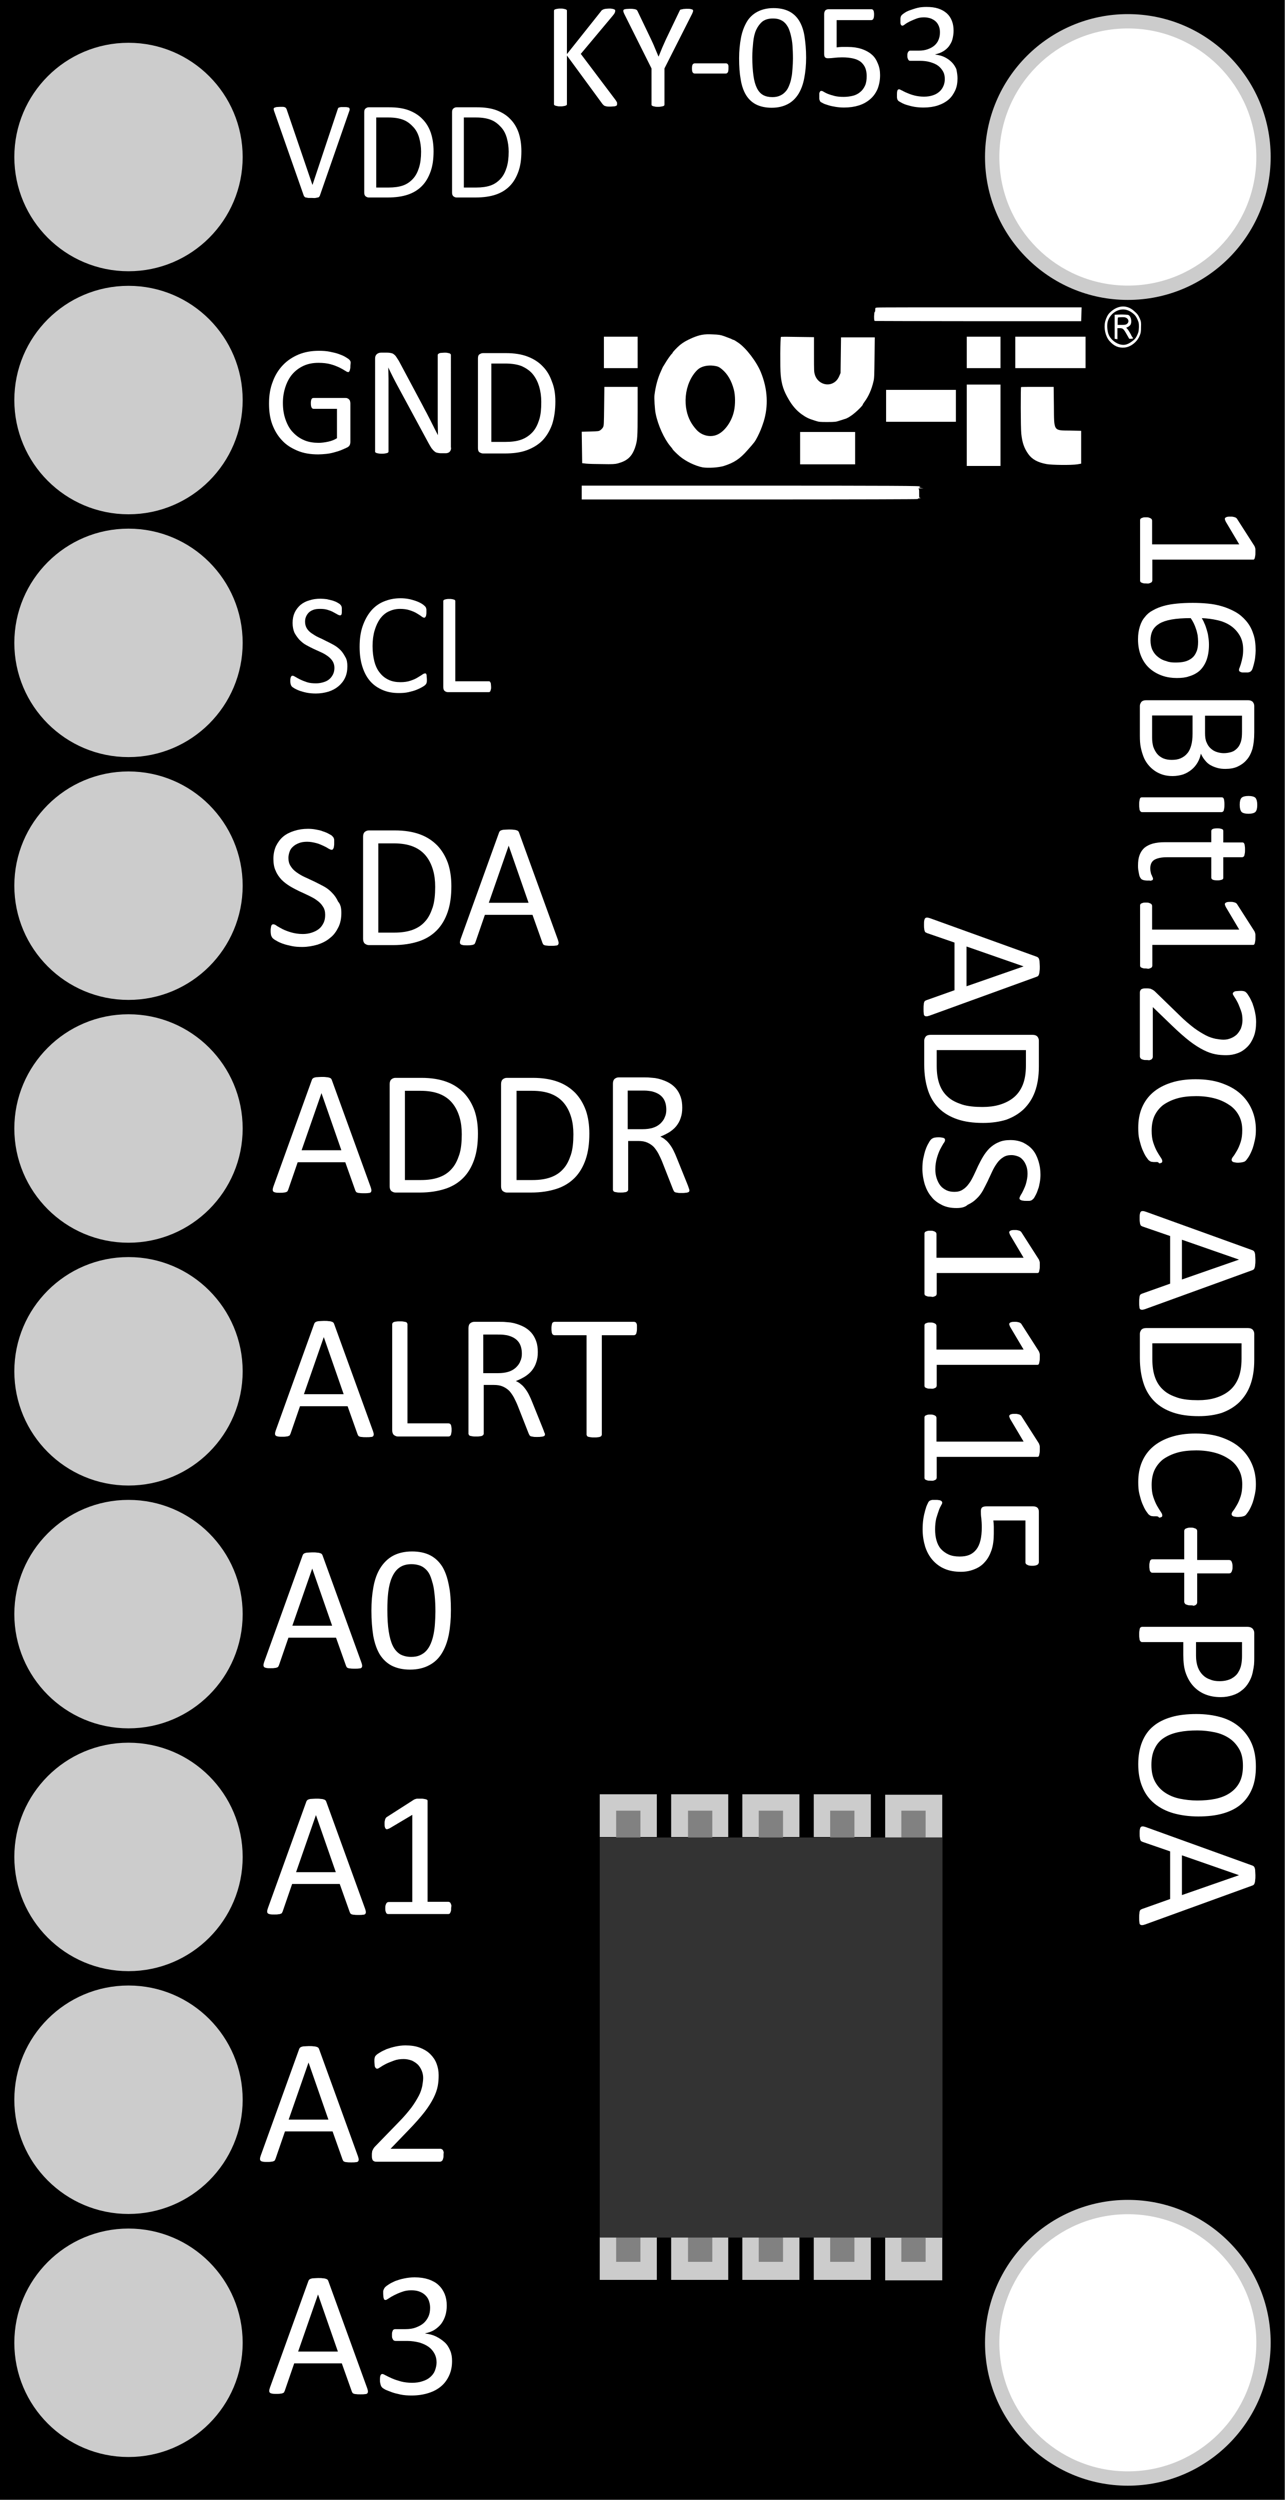 <?xml version="1.0" encoding="utf-8"?>
<!-- Generator: Adobe Illustrator 27.8.0, SVG Export Plug-In . SVG Version: 6.00 Build 0)  -->
<svg version="1.1"
	 id="svg3857" xmlns:svg="http://www.w3.org/2000/svg" xmlns:rdf="http://www.w3.org/1999/02/22-rdf-syntax-ns#" xmlns:sodipodi="http://sodipodi.sourceforge.net/DTD/sodipodi-0.dtd" xmlns:dc="http://purl.org/dc/elements/1.1/" xmlns:inkscape="http://www.inkscape.org/namespaces/inkscape" xmlns:cc="http://creativecommons.org/ns#" inkscape:export-xdpi="93" inkscape:export-ydpi="93" inkscape:version="0.92.4 (5da689c313, 2019-01-14)"
	 xmlns="http://www.w3.org/2000/svg" xmlns:xlink="http://www.w3.org/1999/xlink" x="0px" y="0px" viewBox="0 0 556 1081"
	 style="enable-background:new 0 0 556 1081;" xml:space="preserve">
<style type="text/css">
	.st0{fill:#CCCCCC;}
	.st1{fill:#FFFFFF;}
	.st2{opacity:0.99;fill:#808080;enable-background:new    ;}
	.st3{fill:#333333;}
	.st4{enable-background:new    ;}
</style>
<sodipodi:namedview  bordercolor="#666666" borderopacity="1.0" id="base" inkscape:current-layer="layer1" inkscape:cx="-139.45542" inkscape:cy="1918.1188" inkscape:document-units="mm" inkscape:pageopacity="0" inkscape:pageshadow="2" inkscape:window-height="1017" inkscape:window-maximized="1" inkscape:window-width="1920" inkscape:window-x="-8" inkscape:window-y="-8" inkscape:zoom="0.18345083" pagecolor="#323232" showgrid="false">
	</sodipodi:namedview>
<g id="layer1" transform="translate(0,578)" inkscape:groupmode="layer" inkscape:label="Ebene 1">
	<rect id="rect18" x="0" y="-578" width="555.9" height="1081"/>
	<g id="flowRoot3984" transform="scale(0.265)">
	</g>
	<circle id="path61" class="st0" cx="55.6" cy="435.1" r="49.4"/>
	<circle id="circle63" class="st0" cx="55.6" cy="330" r="49.4"/>
	<circle id="circle65" class="st0" cx="55.6" cy="225" r="49.4"/>
	<circle id="circle67" class="st0" cx="55.6" cy="120" r="49.4"/>
	<circle id="circle69" class="st0" cx="55.6" cy="15" r="49.4"/>
	<circle id="circle71" class="st0" cx="55.6" cy="-90" r="49.4"/>
	<circle id="circle73" class="st0" cx="55.6" cy="-195" r="49.4"/>
	<circle id="circle75" class="st0" cx="55.6" cy="-300" r="49.4"/>
	<circle id="circle77" class="st0" cx="55.6" cy="-405" r="49.4"/>
	<circle id="circle79" class="st0" cx="55.6" cy="-510.1" r="49.4"/>
	<path id="path31-1" inkscape:connector-curvature="0" class="st1" d="M255.4-391.4c3.4-0.1,3.7-0.1,4.4-0.6
		c0.4-0.3,0.9-0.8,1.1-1.2c0.4-0.7,0.4-1.2,0.5-9.1l0.1-8.4l7.2,0l7.2,0v10.5c0,11.5-0.1,12.6-1.1,15.7c-1.4,4-3.4,5.8-7.5,6.9
		c-1.1,0.3-2.4,0.4-6.6,0.3c-2.9,0-6-0.1-7-0.2l-1.8-0.2l-0.1-6.8l-0.1-6.8L255.4-391.4L255.4-391.4z M324-368
		c61.5,0,76.6,0.1,74,0.4l-0.4,0l0.4,0.2c0.3,0.2,0.3,0.2-0.3,0.2c-0.5,0-0.3,0.1,0.6,0.2l1.3,0.1l-1.3,0.1c-0.7,0-1.1,0.1-0.9,0.2
		c0.3,0.1,0.3,0.4,0.3,2c0,1.9,0,1.9,0.5,2c0.4,0.1,0.3,0.1-0.3,0.1c-0.5,0-0.8,0.1-0.8,0.3c0,0.1-24.4,0.2-72.7,0.2h-72.7v-3v-3
		L324-368z M268.6-432.4h7.3l0,6.8l0,6.8h-7.3h-7.3l0-6.8l0-6.8H268.6z M283.2-407.3c0.5-3.8,1.4-7.2,2.8-10.2
		c0.5-1.1,0.9-2.1,1-2.1c0.1-0.1,0.4-0.7,0.8-1.3c0.8-1.4,2.5-3.8,2.9-4.1c0.1-0.1,0.3-0.3,0.3-0.4c0-0.3,1.8-2.2,3.2-3.4
		c1.5-1.2,2.7-1.9,5.4-3.1c3.1-1.3,5-1.7,8.7-1.5c2.7,0.1,3.4,0.2,5.1,0.8c1.1,0.4,2.4,0.9,2.9,1.1c0.5,0.3,1,0.5,1.2,0.5
		c0.1,0,0.9,0.5,1.8,1.1c3.5,2.3,8.2,8.5,10,13.1c2.9,7.2,3.2,14.5,1.1,21.2c-0.9,2.8-1.6,4.4-2.6,6.4c-1.2,2.3-1.3,2.4-4.3,5.8
		c-3.4,3.9-5.9,5.5-10.3,6.9c-2.3,0.7-6.7,1-9.2,0.6c-3.1-0.6-7.3-2.6-9.9-4.8c-1.3-1.1-3.1-2.9-3.1-3.1c0-0.1-0.4-0.6-1-1.3
		c-2.6-3.1-5.3-9-6.3-14C283.3-401,283-405.9,283.2-407.3L283.2-407.3z M297.1-400.3c0.7,3.2,2.1,5.8,4.3,8.2
		c2.2,2.4,5.7,3.3,8.6,2.2c3.3-1.2,6.6-5.6,7.6-10.4c0.6-2.7,0.6-6.7-0.1-9.3c-1-3.8-2.7-6.7-5.1-8.7c-1.1-0.9-1.6-1.2-2.7-1.4
		c-2.5-0.5-5-0.2-6.8,0.8c-1.6,0.9-3.5,3.4-4.6,6C296.6-409,296.2-404.4,297.1-400.3L297.1-400.3z M337.9-432.3
		c0.1-0.1,3.4-0.1,7.3,0l7,0.1l0,7.5c0,7.1,0,7.5,0.4,8.8c1,3.2,4.4,4.9,7.3,3.8c1.5-0.6,2.5-1.6,3.2-3.2l0.6-1.4l0.1-7.7l0.1-7.7
		h7.3h7.3l-0.1,8.7c-0.1,8.1-0.1,8.9-0.5,10.5c-0.8,3.4-2.1,6.3-3.8,8.6c-0.4,0.6-0.8,1.1-0.8,1.3c0,0.3-1.8,2.2-3.5,3.6
		c-1.4,1.2-3.3,2.4-4.3,2.6c-0.3,0.1-1.3,0.4-2.2,0.7c-1.5,0.5-1.9,0.6-5.2,0.6c-3.3,0-3.7,0-5.5-0.6c-2.9-0.9-3.8-1.4-5.8-2.8
		c-2.2-1.6-4-3.7-5.5-6.3c-2.2-3.7-3.1-6.4-3.5-10.6C337.5-418.9,337.6-432.2,337.9-432.3L337.9-432.3z M358.1-391.2H370v7v7h-11.9
		h-11.9v-7v-7L358.1-391.2z M378.5-443.1c0.1,0,0.2-0.4,0.2-0.9c0-0.9,0-0.9,0.9-1c0.5-0.1,20.6-0.1,44.7-0.1H468l-0.1,3l-0.1,3
		h-44.5c-24.5,0-44.7-0.1-44.8-0.1c-0.2-0.1-0.3-0.5-0.3-2C378.3-442.3,378.3-443.1,378.5-443.1L378.5-443.1z M398.5-409.4h15.1v6.9
		v6.9h-15.1h-15.1v-6.9v-6.9L398.5-409.4z M425.6-432.4h7.3v6.8v6.8h-7.3h-7.3v-6.8v-6.8L425.6-432.4z M425.6-411.7h7.3v17.6v17.6
		h-7.3h-7.3v-17.6v-17.6H425.6z M454.5-432.4h15.2v6.8v6.8h-15.2h-15.2v-6.8v-6.8L454.5-432.4z M441.8-410.6
		c0.1-0.1,3.3-0.1,7.1-0.1l7,0l0.1,8.1c0.1,11.3-0.3,10.7,7.1,10.8l4.7,0.1v7.1v7.1l-1.7,0.3c-2.6,0.4-10.9,0.3-13.2-0.1
		c-3.9-0.7-6.4-2.1-8-4.4c-1.7-2.4-2.6-4.8-3-8.7C441.6-393.1,441.6-410.5,441.8-410.6L441.8-410.6z M478.2-439
		c0.4-1.5,1.1-2.9,1.9-3.7c3.3-3.3,7.3-3.7,10.5-0.9c1.5,1.3,1.9,1.8,2.6,3.4c0.5,1.2,0.6,1.6,0.5,3.7c0,2.1-0.1,2.5-0.6,3.7
		c-1.1,2.7-3.9,4.9-6.6,5.1c-2.5,0.2-4.5-0.6-6.5-2.9C478.3-432.6,477.5-436.1,478.2-439L478.2-439z M479.7-433.3
		c0.7,1.8,2.7,3.6,4.8,4.2c2.1,0.6,3.7,0.1,6.1-1.9c0.6-0.5,1-1.1,1.5-2.2c0.6-1.3,0.6-1.7,0.7-3.4c0-1.8-0.1-2-0.7-3.4
		c-0.6-1.2-0.9-1.7-1.9-2.5c-0.6-0.5-1.6-1.1-2.2-1.3c-3.3-1.3-7.3,0.8-8.6,4.5C478.9-438,479-435,479.7-433.3L479.7-433.3z
		 M485-442c1.5,0,2.9,0.1,3.2,0.2c1.2,0.5,1.7,3.1,0.9,4.3c-0.2,0.3-0.7,0.7-1.1,0.9l-0.7,0.3l0.7,0.8c0.4,0.5,0.9,1.4,1.3,2.1
		c0.3,0.7,0.7,1.3,0.8,1.4c0.4,0.3,0.1,0.5-0.7,0.5l-0.8,0l-1.2-2.1c-1.3-2.3-1.6-2.5-3-2.5l-0.9,0l0,2.4l0,2.4l-0.6-0.1l-0.6-0.1
		l0-5.2l0-5.2L485-442z M485.4-437.5c1.5,0,1.8-0.1,2.3-0.5c1.1-1,0.5-2.5-1.1-2.8c-0.7-0.1-2.5,0-2.9,0.1c0,0-0.1,0.7-0.1,1.6
		l0,1.6L485.4-437.5z"/>
	<circle id="path183" class="st0" cx="488" cy="-510.1" r="61.8"/>
	<circle id="path185" class="st1" cx="488" cy="-510.1" r="55.6"/>
	<circle id="circle187" class="st0" cx="488" cy="435.1" r="61.8"/>
	<circle id="circle189" class="st1" cx="488" cy="435.1" r="55.6"/>
	<rect id="rect203" x="259.5" y="389.4" class="st0" width="24.7" height="18.5"/>
	<rect id="rect205" x="290.4" y="389.4" class="st0" width="24.7" height="18.5"/>
	<rect id="rect207" x="321.2" y="389.4" class="st0" width="24.7" height="18.5"/>
	<rect id="rect209" x="352.1" y="389.4" class="st0" width="24.7" height="18.5"/>
	<rect id="rect211" x="383" y="389.6" class="st0" width="24.7" height="18.5"/>
	<rect id="rect213" x="259.5" y="197.9" class="st0" width="24.7" height="18.5"/>
	<rect id="rect215" x="290.4" y="197.9" class="st0" width="24.7" height="18.5"/>
	<rect id="rect217" x="321.2" y="197.9" class="st0" width="24.7" height="18.5"/>
	<rect id="rect219" x="352.1" y="197.9" class="st0" width="24.7" height="18.5"/>
	<rect id="rect221" x="383" y="198.1" class="st0" width="24.7" height="18.5"/>
	<rect id="rect947" x="266.6" y="205" class="st2" width="10.5" height="16.1"/>
	<rect id="rect229" x="328.3" y="205" class="st2" width="10.5" height="16.1"/>
	<rect id="rect231" x="359.2" y="205" class="st2" width="10.5" height="16.1"/>
	<rect id="rect233" x="390" y="205" class="st2" width="10.5" height="16.1"/>
	<rect id="rect235" x="297.7" y="205" class="st2" width="10.5" height="16.1"/>
	<rect id="rect237" x="266.6" y="384" class="st2" width="10.5" height="16.1"/>
	<rect id="rect239" x="328.3" y="384" class="st2" width="10.5" height="16.1"/>
	<rect id="rect241" x="359.2" y="384" class="st2" width="10.5" height="16.1"/>
	<rect id="rect243" x="390" y="384" class="st2" width="10.5" height="16.1"/>
	<rect id="rect245" x="297.7" y="384" class="st2" width="10.5" height="16.1"/>
	<rect id="rect201" x="259.5" y="216.6" class="st3" width="148.3" height="173"/>
	<g class="st4">
		<path class="st1" d="M495.8-325.7c-0.5,0-0.9,0-1.2-0.1c-0.3-0.1-0.6-0.2-0.8-0.3s-0.4-0.3-0.4-0.4c-0.1-0.2-0.1-0.3-0.1-0.5V-353
			c0-0.2,0-0.3,0.1-0.5c0.1-0.2,0.2-0.3,0.4-0.4s0.5-0.2,0.8-0.3c0.3-0.1,0.7-0.1,1.2-0.1c0.5,0,0.9,0,1.2,0.1
			c0.3,0.1,0.6,0.2,0.8,0.3c0.2,0.1,0.4,0.3,0.5,0.4c0.1,0.2,0.2,0.4,0.2,0.6v10.3h37.7l-5.7-9.6c-0.3-0.5-0.4-0.9-0.5-1.2
			c-0.1-0.3,0-0.5,0.2-0.7c0.2-0.2,0.4-0.3,0.8-0.4s0.9-0.1,1.5-0.1c0.4,0,0.8,0,1.1,0.1s0.6,0.1,0.8,0.2c0.2,0.1,0.4,0.2,0.5,0.3
			c0.2,0.1,0.3,0.3,0.5,0.6l7.3,11.4c0.1,0.1,0.1,0.2,0.2,0.4c0.1,0.2,0.1,0.3,0.2,0.6c0.1,0.2,0.1,0.5,0.1,0.8s0,0.7,0,1.1
			c0,0.6,0,1.1-0.1,1.5c-0.1,0.4-0.1,0.7-0.2,1c-0.1,0.2-0.2,0.4-0.3,0.5c-0.1,0.1-0.3,0.1-0.4,0.1h-43.6v9c0,0.2-0.1,0.4-0.2,0.6
			c-0.1,0.2-0.3,0.3-0.5,0.4c-0.2,0.1-0.5,0.2-0.8,0.3S496.2-325.7,495.8-325.7z"/>
		<path class="st1" d="M509.2-284.8c-2.2,0-4.3-0.3-6.3-1s-3.8-1.7-5.4-3.1s-2.8-3.1-3.7-5.2c-0.9-2.1-1.4-4.6-1.4-7.5
			c0-2.1,0.3-3.9,0.8-5.5s1.2-3,2.2-4.1c0.9-1.2,2.1-2.2,3.5-2.9c1.4-0.8,2.9-1.4,4.7-1.9c1.8-0.5,3.7-0.8,5.8-1
			c2.1-0.2,4.3-0.3,6.7-0.3c2.1,0,4.3,0.1,6.4,0.3c2.2,0.2,4.3,0.6,6.3,1.2s3.9,1.4,5.7,2.4c1.8,1,3.3,2.3,4.6,3.8s2.4,3.3,3.1,5.5
			c0.8,2.1,1.1,4.6,1.1,7.4c0,0.9-0.1,1.9-0.2,2.9c-0.1,1-0.3,1.9-0.5,2.7c-0.2,0.8-0.4,1.5-0.6,2.1c-0.2,0.6-0.4,0.9-0.6,1.1
			c-0.1,0.2-0.3,0.3-0.5,0.4c-0.2,0.1-0.3,0.2-0.5,0.2c-0.2,0.1-0.4,0.1-0.7,0.1c-0.2,0-0.5,0-0.9,0c-0.5,0-0.9,0-1.2,0
			s-0.6-0.1-0.8-0.2c-0.2-0.1-0.4-0.2-0.5-0.3c-0.1-0.1-0.2-0.3-0.2-0.6c0-0.3,0.1-0.7,0.3-1.1c0.2-0.5,0.4-1.1,0.6-1.8
			c0.2-0.7,0.4-1.5,0.6-2.5c0.2-1,0.3-2.1,0.3-3.4c0-2.4-0.5-4.4-1.5-6.1c-1-1.7-2.3-3.1-3.9-4.2c-1.6-1.1-3.5-1.9-5.7-2.4
			c-2.2-0.5-4.4-0.8-6.8-0.9c0.4,0.7,0.8,1.4,1.1,2.2c0.4,0.8,0.7,1.7,1,2.7c0.3,1,0.6,2,0.7,3.1c0.2,1.1,0.3,2.3,0.3,3.5
			c0,2.7-0.4,4.9-1.1,6.8c-0.7,1.8-1.7,3.3-3,4.5c-1.3,1.1-2.8,1.9-4.6,2.4C513.1-285,511.2-284.8,509.2-284.8z M508.6-291.5
			c1.5,0,2.8-0.1,4-0.4c1.2-0.3,2.2-0.8,3.1-1.5s1.5-1.6,2-2.8c0.5-1.1,0.7-2.6,0.7-4.3c0-0.9-0.1-1.9-0.2-2.8
			c-0.2-0.9-0.4-1.9-0.7-2.7c-0.3-0.9-0.6-1.7-1-2.5c-0.4-0.8-0.8-1.5-1.3-2.2c-3.3,0-6.1,0.2-8.3,0.6c-2.2,0.4-4,1-5.3,1.8
			c-1.3,0.8-2.3,1.8-2.9,3c-0.6,1.2-0.9,2.6-0.9,4.2c0,1.6,0.3,3.1,0.9,4.3c0.6,1.2,1.4,2.2,2.5,3c1,0.8,2.2,1.4,3.5,1.7
			C505.9-291.6,507.2-291.5,508.6-291.5z"/>
		<path class="st1" d="M507.4-242.4c-1.6,0-3-0.2-4.3-0.6c-1.3-0.4-2.5-1-3.5-1.7s-2-1.6-2.8-2.6c-0.8-1-1.5-2.1-2-3.4
			c-0.5-1.3-0.9-2.6-1.2-4.1c-0.3-1.4-0.4-3.1-0.4-5v-12.9c0-0.6,0.2-1.1,0.6-1.7c0.4-0.5,1.1-0.8,2.1-0.8H540c1,0,1.7,0.3,2.1,0.8
			c0.4,0.5,0.6,1.1,0.6,1.7v11.3c0,3-0.3,5.4-0.8,7.3c-0.6,1.9-1.4,3.5-2.5,4.7c-1.1,1.3-2.4,2.2-3.9,2.9s-3.3,1-5.3,1
			c-1.2,0-2.3-0.1-3.4-0.4c-1.1-0.3-2.1-0.7-3-1.2c-0.9-0.5-1.7-1.2-2.4-2.1c-0.7-0.8-1.3-1.8-1.8-2.9c-0.3,1.4-0.7,2.6-1.4,3.8
			c-0.7,1.2-1.5,2.2-2.6,3.1s-2.3,1.6-3.7,2.1C510.6-242.7,509-242.4,507.4-242.4z M507-249.4c1.5,0,2.8-0.2,3.9-0.7
			s2.1-1.2,2.8-2.1c0.8-0.9,1.3-2,1.7-3.4c0.4-1.4,0.6-3.1,0.6-5.1v-7.9h-17.5v9.6c0,1.5,0.2,2.8,0.5,3.9c0.4,1.1,0.9,2.1,1.6,3
			c0.7,0.9,1.6,1.5,2.6,2C504.4-249.6,505.6-249.4,507-249.4z M529.5-252.3c1.2,0,2.3-0.2,3.3-0.5c1-0.3,1.8-0.9,2.5-1.6
			c0.7-0.7,1.2-1.6,1.6-2.8s0.5-2.7,0.5-4.5v-6.8h-16v7.5c0,1.7,0.2,3.1,0.7,4.1c0.4,1,1,1.9,1.8,2.6c0.8,0.7,1.6,1.2,2.6,1.5
			C527.4-252.5,528.5-252.3,529.5-252.3z"/>
		<path class="st1" d="M494.1-226.8c-0.2,0-0.4-0.1-0.5-0.2c-0.1-0.1-0.3-0.3-0.4-0.5c-0.1-0.2-0.2-0.5-0.2-1
			c-0.1-0.4-0.1-0.9-0.1-1.6c0-0.6,0-1.1,0.1-1.5c0.1-0.4,0.1-0.7,0.2-1c0.1-0.2,0.2-0.4,0.4-0.5c0.1-0.1,0.3-0.1,0.5-0.1h34.5
			c0.2,0,0.3,0,0.5,0.1c0.2,0.1,0.3,0.3,0.4,0.5c0.1,0.2,0.2,0.6,0.2,1c0.1,0.4,0.1,0.9,0.1,1.5c0,0.6,0,1.2-0.1,1.6
			c-0.1,0.4-0.1,0.7-0.2,1c-0.1,0.2-0.2,0.4-0.4,0.5c-0.2,0.1-0.3,0.2-0.5,0.2H494.1z M540.2-226.1c-1.5,0-2.5-0.3-3-0.8
			c-0.5-0.6-0.8-1.6-0.8-3.1c0-1.5,0.3-2.5,0.8-3s1.5-0.8,3-0.8c1.5,0,2.5,0.3,3,0.8c0.5,0.6,0.8,1.6,0.8,3.1c0,1.5-0.3,2.5-0.8,3
			S541.7-226.1,540.2-226.1z"/>
		<path class="st1" d="M496.6-197.2c-0.7,0-1.3-0.1-1.8-0.2c-0.4-0.1-0.8-0.3-1-0.5c-0.2-0.2-0.4-0.5-0.6-0.9
			c-0.2-0.4-0.3-0.9-0.4-1.4s-0.2-1.1-0.3-1.7c-0.1-0.6-0.1-1.2-0.1-1.8c0-1.8,0.2-3.3,0.7-4.6c0.5-1.3,1.2-2.3,2.1-3.1
			c1-0.8,2.2-1.4,3.6-1.8c1.5-0.4,3.2-0.6,5.2-0.6h20.1v-4.8c0-0.4,0.2-0.7,0.6-0.9c0.4-0.2,1.1-0.3,2-0.3c0.5,0,0.9,0,1.2,0.1
			c0.3,0.1,0.6,0.1,0.8,0.2c0.2,0.1,0.4,0.2,0.5,0.4c0.1,0.2,0.1,0.4,0.1,0.6v4.8h8.2c0.2,0,0.3,0,0.5,0.1c0.2,0.1,0.3,0.3,0.4,0.5
			c0.1,0.2,0.2,0.6,0.2,1c0.1,0.4,0.1,0.9,0.1,1.5c0,0.6,0,1.2-0.1,1.6c-0.1,0.4-0.1,0.7-0.2,1c-0.1,0.2-0.2,0.4-0.4,0.5
			c-0.2,0.1-0.3,0.2-0.5,0.2h-8.2v8.8c0,0.2,0,0.4-0.1,0.5c-0.1,0.2-0.2,0.3-0.5,0.4c-0.2,0.1-0.5,0.2-0.8,0.2
			c-0.3,0.1-0.7,0.1-1.2,0.1c-0.9,0-1.6-0.1-2-0.3c-0.4-0.2-0.6-0.5-0.6-0.9v-8.8h-19.2c-2.4,0-4.2,0.4-5.4,1.1
			c-1.2,0.7-1.8,2-1.8,3.8c0,0.6,0.1,1.1,0.2,1.6c0.1,0.5,0.2,0.9,0.4,1.2s0.2,0.7,0.4,0.9c0.1,0.3,0.2,0.5,0.2,0.7
			c0,0.1,0,0.2-0.1,0.4s-0.2,0.2-0.4,0.3c-0.2,0.1-0.4,0.1-0.7,0.2C497.5-197.3,497.1-197.2,496.6-197.2z"/>
		<path class="st1" d="M495.8-159.2c-0.5,0-0.9,0-1.2-0.1c-0.3-0.1-0.6-0.2-0.8-0.3s-0.4-0.3-0.4-0.4c-0.1-0.2-0.1-0.3-0.1-0.5
			v-25.9c0-0.2,0-0.3,0.1-0.5c0.1-0.2,0.2-0.3,0.4-0.4s0.5-0.2,0.8-0.3c0.3-0.1,0.7-0.1,1.2-0.1c0.5,0,0.9,0,1.2,0.1
			c0.3,0.1,0.6,0.2,0.8,0.3c0.2,0.1,0.4,0.3,0.5,0.4c0.1,0.2,0.2,0.4,0.2,0.6v10.3h37.7l-5.7-9.6c-0.3-0.5-0.4-0.9-0.5-1.2
			c-0.1-0.3,0-0.5,0.2-0.7c0.2-0.2,0.4-0.3,0.8-0.4s0.9-0.1,1.5-0.1c0.4,0,0.8,0,1.1,0.1s0.6,0.1,0.8,0.2c0.2,0.1,0.4,0.2,0.5,0.3
			c0.2,0.1,0.3,0.3,0.5,0.6l7.3,11.4c0.1,0.1,0.1,0.2,0.2,0.4c0.1,0.2,0.1,0.3,0.2,0.6c0.1,0.2,0.1,0.5,0.1,0.8s0,0.7,0,1.1
			c0,0.6,0,1.1-0.1,1.5c-0.1,0.4-0.1,0.7-0.2,1c-0.1,0.2-0.2,0.4-0.3,0.5c-0.1,0.1-0.3,0.1-0.4,0.1h-43.6v9c0,0.2-0.1,0.4-0.2,0.6
			c-0.1,0.2-0.3,0.3-0.5,0.4c-0.2,0.1-0.5,0.2-0.8,0.3S496.2-159.2,495.8-159.2z"/>
		<path class="st1" d="M496-119.6c-0.5,0-0.9,0-1.2-0.1c-0.4-0.1-0.7-0.2-0.9-0.3c-0.2-0.1-0.4-0.3-0.5-0.5
			c-0.1-0.2-0.2-0.4-0.2-0.6v-27.4c0-0.4,0-0.7,0.1-0.9c0.1-0.3,0.2-0.5,0.4-0.7c0.2-0.2,0.5-0.3,0.9-0.4c0.4-0.1,0.9-0.1,1.4-0.1
			c0.5,0,1,0,1.3,0.1c0.4,0,0.7,0.1,1,0.3c0.3,0.1,0.6,0.3,0.9,0.5c0.3,0.2,0.6,0.5,0.9,0.8l10.2,9.9c2.3,2.3,4.5,4.1,6.3,5.5
			c1.9,1.4,3.6,2.4,5.1,3.2s2.9,1.2,4.2,1.5c1.3,0.2,2.4,0.4,3.5,0.4s2.1-0.2,3.1-0.6s1.8-0.9,2.6-1.6c0.7-0.7,1.3-1.6,1.8-2.6
			c0.4-1.1,0.7-2.3,0.7-3.6c0-1.6-0.2-3-0.7-4.3s-0.9-2.4-1.4-3.4c-0.5-1-1-1.8-1.4-2.4c-0.4-0.6-0.7-1.1-0.7-1.4
			c0-0.2,0.1-0.3,0.2-0.5c0.1-0.1,0.3-0.3,0.5-0.4c0.2-0.1,0.5-0.2,0.9-0.2s0.8-0.1,1.4-0.1c0.4,0,0.7,0,1,0c0.3,0,0.5,0.1,0.7,0.1
			c0.2,0.1,0.4,0.1,0.6,0.2c0.2,0.1,0.4,0.3,0.7,0.6s0.6,0.8,1.1,1.6c0.5,0.8,0.9,1.7,1.4,2.8c0.4,1.1,0.8,2.4,1.1,3.8
			c0.3,1.4,0.5,2.8,0.5,4.3c0,2.4-0.3,4.5-1,6.3c-0.7,1.8-1.6,3.3-2.8,4.5c-1.2,1.2-2.5,2.1-4.1,2.7s-3.2,0.9-5,0.9
			c-1.6,0-3.2-0.1-4.7-0.4c-1.6-0.3-3.3-0.9-5.1-1.8c-1.8-0.9-3.9-2.2-6.1-3.9c-2.2-1.7-4.8-4-7.7-6.8l-8.2-7.9v21.6
			c0,0.2-0.1,0.4-0.2,0.6c-0.1,0.2-0.3,0.4-0.5,0.5c-0.2,0.1-0.5,0.2-0.9,0.3C496.8-119.6,496.4-119.6,496-119.6z"/>
		<path class="st1" d="M500.2-75.5c-0.4,0-0.8,0-1.1,0c-0.3,0-0.6-0.1-0.8-0.1s-0.4-0.1-0.6-0.2c-0.2-0.1-0.4-0.3-0.7-0.5
			c-0.3-0.3-0.6-0.8-1.2-1.6c-0.5-0.8-1-1.8-1.5-3c-0.5-1.2-0.9-2.6-1.3-4.2s-0.5-3.3-0.5-5.2c0-3.2,0.5-6.1,1.6-8.7
			c1.1-2.6,2.7-4.8,4.8-6.6c2.1-1.8,4.7-3.2,7.8-4.2c3.1-1,6.6-1.5,10.6-1.5c4.1,0,7.8,0.5,11,1.6c3.2,1.1,5.9,2.5,8.2,4.5
			c2.2,1.9,3.9,4.2,5.1,6.9c1.2,2.7,1.8,5.6,1.8,8.9c0,1.4-0.1,2.8-0.4,4.2c-0.3,1.4-0.6,2.6-1,3.8c-0.4,1.1-0.9,2.2-1.4,3.1
			s-1,1.5-1.3,1.9s-0.6,0.6-0.8,0.7c-0.2,0.1-0.4,0.2-0.6,0.2c-0.2,0.1-0.5,0.1-0.9,0.2c-0.3,0-0.7,0.1-1.2,0.1
			c-0.5,0-0.9,0-1.3-0.1c-0.4-0.1-0.7-0.1-0.9-0.2c-0.2-0.1-0.4-0.2-0.5-0.4c-0.1-0.1-0.2-0.3-0.2-0.5c0-0.4,0.2-0.9,0.7-1.5
			s1-1.5,1.6-2.5c0.6-1,1.1-2.2,1.6-3.7c0.5-1.5,0.7-3.2,0.7-5.2c0-2.2-0.4-4.2-1.3-6c-0.9-1.8-2.2-3.4-3.9-4.6s-3.8-2.3-6.3-3
			c-2.5-0.7-5.3-1.1-8.4-1.1c-3.1,0-5.9,0.3-8.3,1c-2.4,0.7-4.4,1.7-6.1,2.9c-1.6,1.3-2.8,2.8-3.7,4.7c-0.8,1.8-1.2,3.9-1.2,6.3
			c0,2,0.2,3.7,0.7,5.2c0.5,1.5,1,2.7,1.6,3.8c0.6,1,1.1,1.9,1.6,2.6c0.5,0.7,0.7,1.2,0.7,1.6c0,0.2,0,0.3-0.1,0.5
			c-0.1,0.1-0.2,0.2-0.4,0.3s-0.5,0.1-0.9,0.2C501.2-75.6,500.7-75.5,500.2-75.5z"/>
		<path class="st1" d="M495.5-11.9c-0.6,0.2-1,0.3-1.4,0.3c-0.3,0-0.6-0.1-0.8-0.3c-0.2-0.2-0.3-0.5-0.3-1c-0.1-0.5-0.1-1.1-0.1-1.9
			c0-0.8,0-1.4,0.1-1.9c0-0.5,0.1-0.8,0.2-1.1c0.1-0.2,0.2-0.4,0.4-0.5c0.2-0.1,0.3-0.2,0.6-0.3l12.1-4.3v-20.6l-11.9-4.1
			c-0.2-0.1-0.4-0.2-0.6-0.3c-0.2-0.1-0.3-0.3-0.4-0.6c-0.1-0.2-0.2-0.6-0.2-1c-0.1-0.4-0.1-1-0.1-1.7c0-0.7,0-1.3,0.1-1.8
			c0.1-0.5,0.2-0.8,0.4-1s0.4-0.3,0.8-0.3s0.8,0.1,1.4,0.3l46,16.6c0.3,0.1,0.5,0.2,0.7,0.4s0.3,0.4,0.4,0.7
			c0.1,0.3,0.2,0.7,0.2,1.2c0,0.5,0.1,1.1,0.1,1.9c0,0.8,0,1.5-0.1,2c0,0.5-0.1,1-0.2,1.3c-0.1,0.3-0.2,0.6-0.4,0.8
			s-0.4,0.3-0.7,0.4L495.5-11.9z M536.1-33.3L536.1-33.3l-24.7-8.6v17.2L536.1-33.3z"/>
		<path class="st1" d="M518.7,34.4c-4.3,0-8-0.5-11.2-1.6c-3.2-1.1-5.9-2.7-8-4.8c-2.1-2.1-3.7-4.7-4.7-7.8s-1.6-6.7-1.6-11V-1.2
			c0-0.6,0.2-1.1,0.6-1.7c0.4-0.5,1.1-0.8,2.1-0.8H540c1,0,1.7,0.3,2.1,0.8c0.4,0.5,0.6,1.1,0.6,1.7V10c0,4.3-0.6,7.9-1.7,10.9
			c-1.1,3-2.7,5.4-4.8,7.5c-2.1,2-4.6,3.5-7.6,4.6C525.7,33.9,522.4,34.4,518.7,34.4z M518.4,27.5c2.7,0,5.2-0.3,7.5-1
			c2.3-0.7,4.3-1.7,6-3.1s3-3.2,3.9-5.4c0.9-2.2,1.4-5,1.4-8.4V2.9h-38.6v6.8c0,3.2,0.4,5.8,1.2,8c0.8,2.2,2,4,3.6,5.4
			c1.6,1.5,3.7,2.5,6.1,3.3S515,27.5,518.4,27.5z"/>
		<path class="st1" d="M500.2,77.7c-0.4,0-0.8,0-1.1,0c-0.3,0-0.6-0.1-0.8-0.1s-0.4-0.1-0.6-0.2c-0.2-0.1-0.4-0.3-0.7-0.5
			c-0.3-0.3-0.6-0.8-1.2-1.6c-0.5-0.8-1-1.8-1.5-3c-0.5-1.2-0.9-2.6-1.3-4.2s-0.5-3.3-0.5-5.2c0-3.2,0.5-6.1,1.6-8.7
			c1.1-2.6,2.7-4.8,4.8-6.6c2.1-1.8,4.7-3.2,7.8-4.2c3.1-1,6.6-1.5,10.6-1.5c4.1,0,7.8,0.5,11,1.6c3.2,1.1,5.9,2.5,8.2,4.5
			c2.2,1.9,3.9,4.2,5.1,6.9c1.2,2.7,1.8,5.6,1.8,8.9c0,1.4-0.1,2.8-0.4,4.2c-0.3,1.4-0.6,2.6-1,3.8c-0.4,1.1-0.9,2.2-1.4,3.1
			s-1,1.5-1.3,1.9s-0.6,0.6-0.8,0.7c-0.2,0.1-0.4,0.2-0.6,0.2c-0.2,0.1-0.5,0.1-0.9,0.2c-0.3,0-0.7,0.1-1.2,0.1
			c-0.5,0-0.9,0-1.3-0.1c-0.4-0.1-0.7-0.1-0.9-0.2c-0.2-0.1-0.4-0.2-0.5-0.4c-0.1-0.1-0.2-0.3-0.2-0.5c0-0.4,0.2-0.9,0.7-1.5
			s1-1.5,1.6-2.5c0.6-1,1.1-2.2,1.6-3.7c0.5-1.5,0.7-3.2,0.7-5.2c0-2.2-0.4-4.2-1.3-6c-0.9-1.8-2.2-3.4-3.9-4.6s-3.8-2.3-6.3-3
			c-2.5-0.7-5.3-1.1-8.4-1.1c-3.1,0-5.9,0.3-8.3,1c-2.4,0.7-4.4,1.7-6.1,2.9c-1.6,1.3-2.8,2.8-3.7,4.7c-0.8,1.8-1.2,3.9-1.2,6.3
			c0,2,0.2,3.7,0.7,5.2c0.5,1.5,1,2.7,1.6,3.8c0.6,1,1.1,1.9,1.6,2.6c0.5,0.7,0.7,1.2,0.7,1.6c0,0.2,0,0.3-0.1,0.5
			c-0.1,0.1-0.2,0.2-0.4,0.3s-0.5,0.1-0.9,0.2C501.2,77.7,500.7,77.7,500.2,77.7z"/>
		<path class="st1" d="M515.2,116.2c-0.5,0-0.9,0-1.2-0.1c-0.3-0.1-0.6-0.2-0.9-0.3c-0.2-0.1-0.4-0.3-0.5-0.5
			c-0.1-0.2-0.2-0.4-0.2-0.6v-12.6h-13.9c-0.2,0-0.4-0.1-0.5-0.2c-0.1-0.1-0.3-0.3-0.4-0.5s-0.2-0.5-0.2-0.9
			c-0.1-0.4-0.1-0.8-0.1-1.3c0-0.5,0-1,0.1-1.3s0.1-0.7,0.2-0.9s0.2-0.4,0.4-0.5c0.1-0.1,0.3-0.2,0.5-0.2h13.9V84
			c0-0.2,0.1-0.4,0.2-0.6c0.1-0.2,0.3-0.3,0.5-0.4c0.2-0.1,0.5-0.2,0.9-0.3c0.3-0.1,0.8-0.1,1.2-0.1c0.5,0,0.9,0,1.2,0.1
			c0.3,0.1,0.6,0.2,0.9,0.3c0.2,0.1,0.4,0.3,0.5,0.4c0.1,0.2,0.2,0.4,0.2,0.6v12.6h13.9c0.2,0,0.4,0.1,0.6,0.2
			c0.2,0.1,0.3,0.3,0.4,0.5c0.1,0.2,0.2,0.5,0.3,0.9s0.1,0.8,0.1,1.3c0,0.5,0,1-0.1,1.3c-0.1,0.4-0.2,0.6-0.3,0.9
			c-0.1,0.2-0.3,0.4-0.4,0.5c-0.2,0.1-0.4,0.2-0.6,0.2h-13.9v12.6c0,0.2-0.1,0.4-0.2,0.6c-0.1,0.2-0.3,0.3-0.5,0.5
			c-0.2,0.1-0.5,0.2-0.9,0.3C516.1,116.2,515.7,116.2,515.2,116.2z"/>
		<path class="st1" d="M528.2,155.9c-2.5,0-4.7-0.4-6.7-1.2c-2-0.8-3.7-2-5.1-3.5s-2.5-3.4-3.3-5.6c-0.8-2.2-1.1-4.8-1.1-7.9v-5.6
			h-17.9c-0.2,0-0.4-0.1-0.5-0.2s-0.3-0.3-0.4-0.5c-0.1-0.2-0.2-0.6-0.2-1c-0.1-0.4-0.1-1-0.1-1.6c0-0.6,0-1.2,0.1-1.6
			c0.1-0.4,0.1-0.8,0.2-1c0.1-0.3,0.2-0.4,0.4-0.5c0.2-0.1,0.3-0.2,0.5-0.2h45.7c1,0,1.7,0.3,2.2,0.8c0.4,0.5,0.7,1.1,0.7,1.8v10.6
			c0,1.1,0,2.1-0.1,3.1c-0.1,1-0.3,2.1-0.6,3.5s-0.8,2.7-1.6,4.1c-0.8,1.4-1.8,2.6-3,3.5c-1.2,1-2.5,1.7-4.1,2.2
			S530.1,155.9,528.2,155.9z M527.7,149c2,0,3.7-0.4,5.1-1.1c1.4-0.8,2.4-1.7,3-2.8c0.7-1.1,1.1-2.3,1.3-3.4s0.3-2.3,0.3-3.5v-6.1
			h-19.9v5.9c0,2,0.3,3.6,0.8,5c0.5,1.3,1.2,2.4,2.1,3.3c0.9,0.9,2,1.6,3.3,2C524.8,148.8,526.2,149,527.7,149z"/>
		<path class="st1" d="M518.5,207.5c-4,0-7.6-0.5-10.8-1.4c-3.2-0.9-6-2.4-8.2-4.2c-2.3-1.9-4-4.2-5.2-7.1c-1.2-2.8-1.8-6.1-1.8-9.9
			c0-3.7,0.6-7,1.7-9.7s2.7-5,4.8-6.7c2.1-1.8,4.8-3.1,7.9-4c3.1-0.9,6.8-1.3,10.8-1.3c3.9,0,7.5,0.5,10.6,1.4
			c3.2,0.9,5.9,2.4,8.1,4.3c2.2,1.9,4,4.3,5.2,7.1s1.8,6.1,1.8,9.9c0,3.7-0.5,6.8-1.6,9.5c-1.1,2.7-2.7,5-4.8,6.8
			c-2.1,1.8-4.7,3.1-7.8,4S522.5,207.5,518.5,207.5z M518,200.6c2.8,0,5.4-0.2,7.8-0.7c2.4-0.5,4.5-1.3,6.3-2.5
			c1.8-1.2,3.2-2.7,4.2-4.6c1-1.9,1.5-4.3,1.5-7.2c0-2.9-0.5-5.3-1.6-7.2c-1.1-1.9-2.5-3.5-4.3-4.7c-1.8-1.2-3.9-2.1-6.3-2.6
			s-4.9-0.8-7.5-0.8c-2.9,0-5.6,0.2-8,0.7c-2.5,0.5-4.6,1.3-6.3,2.4c-1.8,1.1-3.2,2.7-4.1,4.6c-1,1.9-1.5,4.3-1.5,7.2
			c0,2.9,0.5,5.3,1.6,7.3c1.1,2,2.5,3.5,4.3,4.7c1.8,1.2,3.9,2.1,6.3,2.6C512.8,200.3,515.4,200.6,518,200.6z"/>
		<path class="st1" d="M495.5,254.2c-0.6,0.2-1,0.3-1.4,0.3c-0.3,0-0.6-0.1-0.8-0.3c-0.2-0.2-0.3-0.5-0.3-1
			c-0.1-0.5-0.1-1.1-0.1-1.9c0-0.8,0-1.4,0.1-1.9c0-0.5,0.1-0.8,0.2-1.1c0.1-0.2,0.2-0.4,0.4-0.5c0.2-0.1,0.3-0.2,0.6-0.3l12.1-4.3
			v-20.6l-11.9-4.1c-0.2-0.1-0.4-0.2-0.6-0.3c-0.2-0.1-0.3-0.3-0.4-0.6c-0.1-0.2-0.2-0.6-0.2-1c-0.1-0.4-0.1-1-0.1-1.7
			c0-0.7,0-1.3,0.1-1.8c0.1-0.5,0.2-0.8,0.4-1s0.4-0.3,0.8-0.3s0.8,0.1,1.4,0.3l46,16.6c0.3,0.1,0.5,0.2,0.7,0.4s0.3,0.4,0.4,0.7
			c0.1,0.3,0.2,0.7,0.2,1.2c0,0.5,0.1,1.1,0.1,1.9c0,0.8,0,1.5-0.1,2c0,0.5-0.1,1-0.2,1.3c-0.1,0.3-0.2,0.6-0.4,0.8
			s-0.4,0.3-0.7,0.4L495.5,254.2z M536.1,232.9L536.1,232.9l-24.7-8.6v17.2L536.1,232.9z"/>
	</g>
	<g class="st4">
		<path class="st1" d="M402.2-138.8c-0.6,0.2-1,0.3-1.4,0.3c-0.3,0-0.6-0.1-0.8-0.3c-0.2-0.2-0.3-0.5-0.3-1
			c-0.1-0.5-0.1-1.1-0.1-1.9c0-0.8,0-1.4,0.1-1.9c0-0.5,0.1-0.8,0.2-1.1c0.1-0.2,0.2-0.4,0.4-0.5c0.2-0.1,0.3-0.2,0.6-0.3l12.1-4.3
			v-20.6l-11.9-4.1c-0.2-0.1-0.4-0.2-0.6-0.3c-0.2-0.1-0.3-0.3-0.4-0.6c-0.1-0.2-0.2-0.6-0.2-1c-0.1-0.4-0.1-1-0.1-1.7
			c0-0.7,0-1.3,0.1-1.8c0.1-0.5,0.2-0.8,0.4-1s0.4-0.3,0.8-0.3s0.8,0.1,1.4,0.3l46,16.6c0.3,0.1,0.5,0.2,0.7,0.4s0.3,0.4,0.4,0.7
			c0.1,0.3,0.2,0.7,0.2,1.2c0,0.5,0.1,1.1,0.1,1.9c0,0.8,0,1.5-0.1,2c0,0.5-0.1,1-0.2,1.3c-0.1,0.3-0.2,0.6-0.4,0.8
			s-0.4,0.3-0.7,0.4L402.2-138.8z M442.9-160.1L442.9-160.1l-24.7-8.6v17.2L442.9-160.1z"/>
		<path class="st1" d="M425.4-92.4c-4.3,0-8-0.5-11.2-1.6c-3.2-1.1-5.9-2.7-8-4.8c-2.1-2.1-3.7-4.7-4.7-7.8s-1.6-6.7-1.6-11V-128
			c0-0.6,0.2-1.1,0.6-1.7c0.4-0.5,1.1-0.8,2.1-0.8h44.2c1,0,1.7,0.3,2.1,0.8c0.4,0.5,0.6,1.1,0.6,1.7v11.2c0,4.3-0.6,7.9-1.7,10.9
			c-1.1,3-2.7,5.4-4.8,7.5c-2.1,2-4.6,3.5-7.6,4.6C432.5-92.9,429.1-92.4,425.4-92.4z M425.1-99.3c2.7,0,5.2-0.3,7.5-1
			c2.3-0.7,4.3-1.7,6-3.1s3-3.2,3.9-5.4c0.9-2.2,1.4-5,1.4-8.4v-6.7h-38.6v6.8c0,3.2,0.4,5.8,1.2,8c0.8,2.2,2,4,3.6,5.4
			c1.6,1.5,3.7,2.5,6.1,3.3S421.8-99.3,425.1-99.3z"/>
		<path class="st1" d="M413.8-55.6c-2.3,0-4.4-0.4-6.2-1.3c-1.8-0.9-3.4-2-4.6-3.6c-1.3-1.5-2.2-3.3-2.9-5.4c-0.6-2.1-1-4.3-1-6.6
			c0-1.7,0.1-3.2,0.4-4.6c0.3-1.4,0.6-2.7,1-3.8c0.4-1.1,0.8-2,1.3-2.8c0.4-0.8,0.8-1.3,1.1-1.6c0.3-0.3,0.7-0.5,1.2-0.7
			c0.5-0.1,1.1-0.2,1.9-0.2c0.6,0,1,0,1.4,0.1c0.4,0.1,0.7,0.1,0.9,0.2c0.2,0.1,0.4,0.2,0.5,0.4c0.1,0.2,0.1,0.3,0.1,0.5
			c0,0.4-0.2,0.9-0.7,1.5c-0.4,0.7-0.9,1.5-1.4,2.5c-0.5,1-1,2.3-1.4,3.7c-0.4,1.4-0.7,3.1-0.7,5c0,1.4,0.2,2.7,0.6,3.9
			s0.9,2.2,1.6,3.1s1.6,1.5,2.6,2c1,0.5,2.2,0.7,3.5,0.7c1.4,0,2.6-0.3,3.6-1c1-0.6,1.9-1.5,2.6-2.5c0.8-1,1.4-2.2,2.1-3.6
			c0.6-1.3,1.3-2.7,1.9-4.1c0.7-1.4,1.4-2.8,2.2-4.1c0.8-1.3,1.7-2.5,2.8-3.6c1.1-1,2.3-1.9,3.8-2.5c1.4-0.7,3.2-1,5.2-1
			c2.1,0,3.9,0.4,5.5,1.1c1.6,0.8,3,1.8,4.1,3.1s1.9,2.9,2.5,4.8c0.6,1.9,0.9,3.8,0.9,6c0,1.1-0.1,2.2-0.3,3.3
			c-0.2,1.1-0.4,2.2-0.8,3.1c-0.3,1-0.7,1.9-1.1,2.6c-0.4,0.8-0.7,1.3-1,1.5c-0.2,0.2-0.4,0.4-0.6,0.5c-0.1,0.1-0.3,0.1-0.5,0.2
			c-0.2,0.1-0.5,0.1-0.8,0.1s-0.7,0-1.2,0c-0.5,0-0.9,0-1.2-0.1c-0.4,0-0.7-0.1-0.9-0.2c-0.2-0.1-0.4-0.2-0.5-0.3
			c-0.1-0.1-0.2-0.3-0.2-0.5c0-0.3,0.2-0.7,0.5-1.3c0.4-0.6,0.8-1.3,1.2-2.2c0.4-0.9,0.9-1.9,1.2-3.1s0.6-2.5,0.6-4
			c0-1.4-0.2-2.6-0.6-3.6s-0.9-1.9-1.5-2.5c-0.6-0.7-1.3-1.2-2.2-1.5s-1.7-0.5-2.7-0.5c-1.4,0-2.6,0.3-3.6,1c-1,0.6-1.9,1.5-2.6,2.5
			c-0.8,1.1-1.5,2.3-2.1,3.6c-0.6,1.4-1.3,2.7-1.9,4.1c-0.7,1.4-1.4,2.8-2.1,4.1c-0.8,1.4-1.7,2.6-2.8,3.6c-1.1,1.1-2.3,1.9-3.8,2.6
			C417.5-55.9,415.8-55.6,413.8-55.6z"/>
		<path class="st1" d="M402.5-17.3c-0.5,0-0.9,0-1.2-0.1c-0.3-0.1-0.6-0.2-0.8-0.3s-0.4-0.3-0.4-0.4c-0.1-0.2-0.1-0.3-0.1-0.5v-25.9
			c0-0.2,0-0.3,0.1-0.5c0.1-0.2,0.2-0.3,0.4-0.4s0.5-0.2,0.8-0.3c0.3-0.1,0.7-0.1,1.2-0.1c0.5,0,0.9,0,1.2,0.1
			c0.3,0.1,0.6,0.2,0.8,0.3c0.2,0.1,0.4,0.3,0.5,0.4c0.1,0.2,0.2,0.4,0.2,0.6v10.3h37.7l-5.7-9.6c-0.3-0.5-0.4-0.9-0.5-1.2
			c-0.1-0.3,0-0.5,0.2-0.7c0.2-0.2,0.4-0.3,0.8-0.4s0.9-0.1,1.5-0.1c0.4,0,0.8,0,1.1,0.1s0.6,0.1,0.8,0.2c0.2,0.1,0.4,0.2,0.5,0.3
			c0.2,0.1,0.3,0.3,0.5,0.6l7.3,11.4c0.1,0.1,0.1,0.2,0.2,0.4c0.1,0.2,0.1,0.3,0.2,0.6c0.1,0.2,0.1,0.5,0.1,0.8s0,0.7,0,1.1
			c0,0.6,0,1.1-0.1,1.5c-0.1,0.4-0.1,0.7-0.2,1c-0.1,0.2-0.2,0.4-0.3,0.5c-0.1,0.1-0.3,0.1-0.4,0.1h-43.6v9c0,0.2-0.1,0.4-0.2,0.6
			c-0.1,0.2-0.3,0.3-0.5,0.4c-0.2,0.1-0.5,0.2-0.8,0.3S403-17.3,402.5-17.3z"/>
		<path class="st1" d="M402.5,22.5c-0.5,0-0.9,0-1.2-0.1c-0.3-0.1-0.6-0.2-0.8-0.3s-0.4-0.3-0.4-0.4c-0.1-0.2-0.1-0.3-0.1-0.5V-4.8
			c0-0.2,0-0.3,0.1-0.5c0.1-0.2,0.2-0.3,0.4-0.4s0.5-0.2,0.8-0.3c0.3-0.1,0.7-0.1,1.2-0.1c0.5,0,0.9,0,1.2,0.1
			c0.3,0.1,0.6,0.2,0.8,0.3c0.2,0.1,0.4,0.3,0.5,0.4c0.1,0.2,0.2,0.4,0.2,0.6V5.6h37.7L437.2-4c-0.3-0.5-0.4-0.9-0.5-1.2
			c-0.1-0.3,0-0.5,0.2-0.7c0.2-0.2,0.4-0.3,0.8-0.4s0.9-0.1,1.5-0.1c0.4,0,0.8,0,1.1,0.1s0.6,0.1,0.8,0.2c0.2,0.1,0.4,0.2,0.5,0.3
			c0.2,0.1,0.3,0.3,0.5,0.6l7.3,11.4c0.1,0.1,0.1,0.2,0.2,0.4c0.1,0.2,0.1,0.3,0.2,0.6c0.1,0.2,0.1,0.5,0.1,0.8c0,0.3,0,0.7,0,1.1
			c0,0.6,0,1.1-0.1,1.5c-0.1,0.4-0.1,0.7-0.2,1c-0.1,0.2-0.2,0.4-0.3,0.5c-0.1,0.1-0.3,0.1-0.4,0.1h-43.6v9c0,0.2-0.1,0.4-0.2,0.6
			c-0.1,0.2-0.3,0.3-0.5,0.4c-0.2,0.1-0.5,0.2-0.8,0.3S403,22.5,402.5,22.5z"/>
		<path class="st1" d="M402.5,62.3c-0.5,0-0.9,0-1.2-0.1c-0.3-0.1-0.6-0.2-0.8-0.3s-0.4-0.3-0.4-0.4c-0.1-0.2-0.1-0.3-0.1-0.5V35
			c0-0.2,0-0.3,0.1-0.5c0.1-0.2,0.2-0.3,0.4-0.4s0.5-0.2,0.8-0.3c0.3-0.1,0.7-0.1,1.2-0.1c0.5,0,0.9,0,1.2,0.1
			c0.3,0.1,0.6,0.2,0.8,0.3c0.2,0.1,0.4,0.3,0.5,0.4c0.1,0.2,0.2,0.4,0.2,0.6v10.3h37.7l-5.7-9.6c-0.3-0.5-0.4-0.9-0.5-1.2
			c-0.1-0.3,0-0.5,0.2-0.7c0.2-0.2,0.4-0.3,0.8-0.4s0.9-0.1,1.5-0.1c0.4,0,0.8,0,1.1,0.1s0.6,0.1,0.8,0.2c0.2,0.1,0.4,0.2,0.5,0.3
			c0.2,0.1,0.3,0.3,0.5,0.6l7.3,11.4c0.1,0.1,0.1,0.2,0.2,0.4c0.1,0.2,0.1,0.3,0.2,0.6c0.1,0.2,0.1,0.5,0.1,0.8s0,0.7,0,1.1
			c0,0.6,0,1.1-0.1,1.5c-0.1,0.4-0.1,0.7-0.2,1c-0.1,0.2-0.2,0.4-0.3,0.5c-0.1,0.1-0.3,0.1-0.4,0.1h-43.6v9c0,0.2-0.1,0.4-0.2,0.6
			c-0.1,0.2-0.3,0.3-0.5,0.4c-0.2,0.1-0.5,0.2-0.8,0.3S403,62.3,402.5,62.3z"/>
		<path class="st1" d="M415.8,101.7c-2.7,0-5-0.4-7.1-1.3c-2.1-0.9-3.8-2.2-5.2-3.8c-1.4-1.6-2.5-3.6-3.2-5.8
			c-0.7-2.3-1.1-4.8-1.1-7.5c0-1.5,0.1-3,0.3-4.4c0.2-1.4,0.5-2.6,0.8-3.7c0.3-1.1,0.6-2,0.9-2.6s0.5-1.1,0.7-1.3s0.3-0.3,0.5-0.4
			s0.3-0.1,0.6-0.2c0.2-0.1,0.5-0.1,0.8-0.1s0.7,0,1.2,0c0.4,0,0.8,0,1.2,0.1c0.3,0,0.6,0.1,0.8,0.2c0.2,0.1,0.4,0.2,0.5,0.4
			c0.1,0.1,0.2,0.3,0.2,0.5c0,0.3-0.2,0.7-0.5,1.2s-0.7,1.3-1,2.2s-0.7,2-1.1,3.4c-0.3,1.3-0.5,2.9-0.5,4.8c0,1.7,0.2,3.3,0.6,4.7
			c0.4,1.4,1,2.7,1.9,3.7c0.9,1,2,1.8,3.3,2.4s2.9,0.9,4.8,0.9c1.6,0,3-0.2,4.2-0.7s2.2-1.3,3-2.3s1.4-2.3,1.8-3.9
			c0.4-1.6,0.6-3.5,0.6-5.7c0-1.6-0.1-2.9-0.2-4c-0.2-1.1-0.2-2.2-0.2-3.1c0-0.7,0.2-1.2,0.5-1.5c0.3-0.3,1-0.5,1.9-0.5H447
			c0.8,0,1.5,0.2,1.9,0.6c0.4,0.4,0.6,1,0.6,1.7v21.9c0,0.2-0.1,0.4-0.2,0.6c-0.1,0.2-0.3,0.4-0.5,0.5s-0.5,0.2-0.9,0.3
			c-0.4,0.1-0.8,0.1-1.3,0.1c-0.9,0-1.6-0.1-2.1-0.4c-0.5-0.2-0.8-0.6-0.8-1V79.5h-13.9c0.1,0.9,0.2,1.7,0.2,2.6s0,1.9,0,3.1
			c0,2.7-0.3,5.1-1,7.2c-0.7,2-1.6,3.7-2.9,5.1c-1.2,1.4-2.7,2.4-4.5,3.1C419.9,101.3,418,101.7,415.8,101.7z"/>
	</g>
	<g class="st4">
		<path class="st1" d="M267-533c0,0.2,0,0.3-0.1,0.5c-0.1,0.1-0.2,0.3-0.4,0.3c-0.2,0.1-0.5,0.2-0.9,0.2s-0.8,0.1-1.4,0.1
			c-0.8,0-1.4,0-1.8-0.1c-0.5-0.1-0.8-0.2-1.1-0.4c-0.2-0.2-0.4-0.4-0.6-0.6l-15.4-21v21c0,0.2,0,0.3-0.1,0.4
			c-0.1,0.1-0.2,0.2-0.5,0.3c-0.2,0.1-0.5,0.1-0.9,0.2s-0.8,0.1-1.3,0.1c-0.5,0-1,0-1.3-0.1s-0.7-0.1-0.9-0.2
			c-0.2-0.1-0.4-0.2-0.5-0.3c-0.1-0.1-0.1-0.3-0.1-0.4v-40.2c0-0.2,0-0.3,0.1-0.5c0.1-0.1,0.2-0.2,0.5-0.3c0.2-0.1,0.5-0.1,0.9-0.2
			c0.4-0.1,0.8-0.1,1.3-0.1c0.5,0,1,0,1.3,0.1c0.4,0.1,0.6,0.1,0.9,0.2c0.2,0.1,0.4,0.2,0.5,0.3c0.1,0.1,0.1,0.3,0.1,0.5v18.6
			l14.8-18.6c0.1-0.2,0.3-0.4,0.5-0.5c0.2-0.1,0.4-0.2,0.6-0.3s0.6-0.1,0.9-0.2c0.4,0,0.8-0.1,1.4-0.1s1,0,1.4,0.1
			c0.3,0.1,0.6,0.1,0.8,0.2c0.2,0.1,0.3,0.2,0.4,0.3c0.1,0.1,0.1,0.3,0.1,0.4c0,0.3-0.1,0.6-0.2,0.8c-0.1,0.3-0.4,0.7-0.8,1.2
			l-13.9,16.6l15,19.9c0.4,0.6,0.6,0.9,0.7,1.2C267-533.3,267-533.1,267-533z"/>
		<path class="st1" d="M287.5-548.4v15.5c0,0.2,0,0.3-0.1,0.5s-0.2,0.2-0.5,0.3c-0.2,0.1-0.5,0.1-0.9,0.2c-0.4,0.1-0.8,0.1-1.3,0.1
			c-0.5,0-1,0-1.3-0.1s-0.6-0.1-0.9-0.2c-0.2-0.1-0.4-0.2-0.5-0.3s-0.1-0.3-0.1-0.5v-15.5L270.1-572c-0.2-0.5-0.4-0.9-0.4-1.2
			s0-0.5,0.2-0.6c0.2-0.2,0.5-0.2,0.9-0.3c0.4,0,1-0.1,1.7-0.1c0.6,0,1.2,0,1.6,0.1c0.4,0,0.7,0.1,1,0.2s0.4,0.2,0.5,0.3
			c0.1,0.1,0.2,0.3,0.3,0.5l5.8,12.1c0.5,1.1,1.1,2.3,1.6,3.6c0.5,1.3,1.1,2.5,1.6,3.8h0.1c0.5-1.2,1-2.5,1.5-3.7
			c0.5-1.2,1.1-2.4,1.6-3.6l5.8-12.1c0.1-0.2,0.2-0.4,0.3-0.6c0.1-0.2,0.3-0.3,0.5-0.3s0.5-0.1,0.9-0.2c0.4,0,0.8-0.1,1.4-0.1
			c0.8,0,1.4,0,1.8,0.1c0.4,0.1,0.8,0.2,0.9,0.3c0.2,0.2,0.2,0.4,0.2,0.6c-0.1,0.3-0.2,0.7-0.4,1.1L287.5-548.4z"/>
		<path class="st1" d="M315.2-548.4c0,0.8-0.1,1.4-0.3,1.7s-0.5,0.5-0.8,0.5h-13.5c-0.4,0-0.7-0.2-0.9-0.5c-0.2-0.3-0.3-0.9-0.3-1.7
			c0-0.8,0.1-1.4,0.3-1.7c0.2-0.3,0.5-0.5,0.9-0.5h13.5c0.2,0,0.3,0,0.5,0.1c0.1,0.1,0.3,0.2,0.4,0.4c0.1,0.2,0.2,0.4,0.2,0.7
			C315.2-549.2,315.2-548.8,315.2-548.4z"/>
		<path class="st1" d="M348.8-553.1c0,3.2-0.3,6.2-0.8,8.8c-0.5,2.7-1.3,4.9-2.5,6.9c-1.2,1.9-2.7,3.4-4.6,4.4c-1.9,1-4.2,1.6-7,1.6
			c-2.6,0-4.9-0.5-6.7-1.4c-1.8-0.9-3.3-2.3-4.4-4.1c-1.1-1.8-1.9-4.1-2.3-6.7c-0.5-2.7-0.7-5.7-0.7-9.2c0-3.2,0.3-6.1,0.8-8.8
			c0.5-2.7,1.4-5,2.5-6.9s2.7-3.4,4.6-4.4c1.9-1,4.2-1.6,7-1.6c2.7,0,4.9,0.5,6.7,1.4c1.8,0.9,3.3,2.3,4.4,4.1
			c1.1,1.8,1.9,4.1,2.3,6.7C348.5-559.6,348.8-556.6,348.8-553.1z M343.1-552.7c0-2.1-0.1-4-0.2-5.6s-0.4-3.1-0.7-4.4
			c-0.3-1.3-0.7-2.4-1.1-3.3c-0.5-0.9-1-1.7-1.7-2.3c-0.6-0.6-1.4-1-2.2-1.3c-0.8-0.3-1.8-0.4-2.8-0.4c-1.8,0-3.3,0.4-4.5,1.3
			c-1.1,0.9-2,2.1-2.7,3.6c-0.7,1.5-1.1,3.3-1.3,5.3c-0.2,2-0.4,4.2-0.4,6.5c0,3.1,0.2,5.8,0.5,8c0.3,2.2,0.8,4,1.5,5.4
			c0.7,1.4,1.6,2.4,2.7,3c1.1,0.6,2.4,0.9,4,0.9c1.2,0,2.3-0.2,3.2-0.6c0.9-0.4,1.7-0.9,2.4-1.7c0.7-0.7,1.2-1.6,1.6-2.6
			c0.4-1,0.8-2.1,1-3.4c0.3-1.2,0.4-2.6,0.5-4C343-549.7,343.1-551.2,343.1-552.7z"/>
		<path class="st1" d="M380.8-545.5c0,2.2-0.4,4.2-1.1,6c-0.8,1.8-1.8,3.2-3.2,4.4c-1.4,1.2-3,2.1-4.9,2.7c-1.9,0.6-4,0.9-6.4,0.9
			c-1.3,0-2.5-0.1-3.7-0.3s-2.2-0.4-3.1-0.7c-0.9-0.3-1.7-0.5-2.2-0.8s-1-0.5-1.1-0.6s-0.3-0.3-0.3-0.4c-0.1-0.1-0.1-0.3-0.2-0.5
			c-0.1-0.2-0.1-0.4-0.1-0.7c0-0.3,0-0.6,0-1c0-0.4,0-0.7,0-1c0-0.3,0.1-0.5,0.2-0.7c0.1-0.2,0.2-0.3,0.3-0.4
			c0.1-0.1,0.3-0.1,0.4-0.1c0.2,0,0.6,0.1,1,0.4c0.5,0.3,1.1,0.6,1.8,0.9c0.8,0.3,1.7,0.6,2.9,0.9s2.5,0.4,4,0.4
			c1.4,0,2.8-0.2,4-0.5c1.2-0.3,2.3-0.9,3.1-1.6c0.9-0.7,1.6-1.7,2.1-2.8c0.5-1.1,0.7-2.5,0.7-4.1c0-1.3-0.2-2.5-0.6-3.5
			c-0.4-1-1.1-1.9-1.9-2.6c-0.9-0.7-2-1.2-3.3-1.5c-1.3-0.3-2.9-0.5-4.8-0.5c-1.3,0-2.5,0.1-3.4,0.2c-1,0.1-1.8,0.2-2.7,0.2
			c-0.6,0-1-0.1-1.3-0.4c-0.3-0.3-0.4-0.8-0.4-1.6v-17.1c0-0.7,0.2-1.2,0.5-1.6c0.3-0.3,0.8-0.5,1.4-0.5H377c0.2,0,0.3,0,0.5,0.1
			s0.3,0.2,0.4,0.4c0.1,0.2,0.2,0.4,0.2,0.7c0.1,0.3,0.1,0.7,0.1,1.1c0,0.8-0.1,1.4-0.3,1.8c-0.2,0.4-0.5,0.6-0.9,0.6h-15v11.8
			c0.7-0.1,1.5-0.2,2.2-0.2c0.8,0,1.6,0,2.6,0c2.3,0,4.3,0.3,6.1,0.9c1.7,0.6,3.2,1.4,4.3,2.4c1.2,1,2,2.3,2.6,3.8
			C380.5-549,380.8-547.4,380.8-545.5z"/>
		<path class="st1" d="M414.3-544.1c0,1.9-0.3,3.7-1,5.2c-0.7,1.5-1.6,2.9-2.9,4c-1.3,1.1-2.8,1.9-4.6,2.5c-1.8,0.6-3.9,0.9-6.2,0.9
			c-1.4,0-2.7-0.1-3.9-0.3s-2.3-0.5-3.3-0.8c-1-0.3-1.7-0.6-2.4-1c-0.6-0.3-1-0.6-1.2-0.7c-0.2-0.2-0.3-0.3-0.4-0.5
			c-0.1-0.2-0.2-0.3-0.2-0.6c-0.1-0.2-0.1-0.5-0.1-0.8c0-0.3,0-0.7,0-1.1c0-0.8,0.1-1.3,0.2-1.6c0.2-0.3,0.4-0.5,0.7-0.5
			c0.2,0,0.6,0.2,1.2,0.5c0.6,0.3,1.3,0.7,2.3,1.1c0.9,0.4,2,0.8,3.2,1.1c1.2,0.3,2.6,0.5,4.1,0.5c1.5,0,2.7-0.2,3.9-0.6
			s2-0.9,2.8-1.6c0.8-0.7,1.3-1.5,1.7-2.4s0.6-1.9,0.6-3c0-1.2-0.2-2.3-0.7-3.2c-0.5-0.9-1.2-1.8-2.1-2.5c-0.9-0.7-2.1-1.2-3.4-1.6
			s-2.9-0.6-4.6-0.6h-4.1c-0.2,0-0.4,0-0.5-0.1c-0.2-0.1-0.3-0.2-0.4-0.4c-0.1-0.2-0.2-0.4-0.3-0.7c-0.1-0.3-0.1-0.6-0.1-1.1
			c0-0.4,0-0.8,0.1-1c0.1-0.3,0.2-0.5,0.3-0.6c0.1-0.2,0.3-0.3,0.4-0.4c0.2-0.1,0.3-0.1,0.5-0.1h3.7c1.4,0,2.7-0.2,3.8-0.6
			s2.1-0.9,2.9-1.6s1.4-1.5,1.8-2.5s0.6-2,0.6-3.2c0-0.9-0.1-1.7-0.4-2.5c-0.3-0.8-0.7-1.5-1.3-2.1c-0.6-0.6-1.3-1-2.2-1.4
			c-0.9-0.3-1.9-0.5-3-0.5c-1.3,0-2.4,0.2-3.4,0.6c-1,0.4-2,0.8-2.8,1.2c-0.8,0.4-1.5,0.8-2,1.2c-0.5,0.4-0.9,0.6-1.1,0.6
			c-0.2,0-0.3,0-0.4-0.1c-0.1-0.1-0.2-0.2-0.3-0.3c-0.1-0.2-0.1-0.4-0.2-0.7c0-0.3,0-0.7,0-1.1c0-0.3,0-0.6,0-0.9
			c0-0.2,0.1-0.5,0.1-0.6c0.1-0.2,0.1-0.4,0.2-0.5c0.1-0.2,0.2-0.3,0.4-0.5c0.2-0.2,0.6-0.5,1.2-0.9c0.6-0.4,1.4-0.8,2.3-1.1
			s2-0.7,3.2-1c1.2-0.3,2.5-0.4,3.9-0.4c1.9,0,3.6,0.2,5.1,0.7c1.5,0.5,2.7,1.2,3.7,2.1c1,0.9,1.7,2,2.2,3.3
			c0.5,1.3,0.7,2.7,0.7,4.2c0,1.3-0.2,2.5-0.5,3.7s-0.9,2.1-1.5,3c-0.7,0.9-1.5,1.6-2.5,2.2c-1,0.6-2.1,1-3.4,1.3v0.1
			c1.4,0.2,2.8,0.5,4,1.1c1.2,0.6,2.2,1.3,3.1,2.2c0.9,0.9,1.5,1.9,2,3C414.1-546.6,414.3-545.4,414.3-544.1z"/>
	</g>
	<g class="st4">
		<path class="st1" d="M138.4-493.4c-0.1,0.2-0.2,0.4-0.3,0.5s-0.3,0.3-0.6,0.3c-0.3,0.1-0.6,0.1-1,0.2s-0.9,0-1.5,0
			c-0.4,0-0.8,0-1.2,0c-0.3,0-0.6,0-0.9-0.1c-0.2,0-0.4-0.1-0.6-0.1s-0.3-0.1-0.4-0.2c-0.1-0.1-0.2-0.2-0.3-0.3
			c-0.1-0.1-0.1-0.2-0.2-0.4l-12.7-36.2c-0.2-0.4-0.2-0.8-0.3-1.1c0-0.3,0.1-0.5,0.3-0.6s0.5-0.2,0.9-0.3c0.4,0,0.9-0.1,1.6-0.1
			c0.6,0,1,0,1.3,0c0.3,0,0.6,0.1,0.8,0.2s0.3,0.2,0.4,0.3c0.1,0.1,0.2,0.3,0.3,0.5l11.2,32.8h0l10.9-32.7c0.1-0.2,0.1-0.4,0.2-0.5
			s0.2-0.3,0.4-0.3c0.2-0.1,0.5-0.1,0.8-0.2c0.4,0,0.8,0,1.4,0c0.6,0,1.1,0,1.5,0.1s0.6,0.1,0.7,0.3c0.1,0.1,0.2,0.3,0.2,0.6
			c0,0.3-0.1,0.6-0.3,1.1L138.4-493.4z"/>
		<path class="st1" d="M187.6-512.6c0,3.4-0.4,6.3-1.3,8.8c-0.9,2.5-2.1,4.6-3.8,6.3c-1.7,1.7-3.7,2.9-6.1,3.7
			c-2.4,0.8-5.3,1.2-8.6,1.2h-8.3c-0.5,0-0.9-0.2-1.3-0.5c-0.4-0.3-0.6-0.9-0.6-1.6v-34.8c0-0.8,0.2-1.3,0.6-1.6
			c0.4-0.3,0.8-0.5,1.3-0.5h8.8c3.4,0,6.2,0.4,8.6,1.3c2.3,0.9,4.3,2.1,5.9,3.8c1.6,1.6,2.8,3.6,3.6,5.9
			C187.2-518.2,187.6-515.5,187.6-512.6z M182.2-512.4c0-2.1-0.3-4.1-0.8-5.9c-0.5-1.8-1.3-3.4-2.5-4.7s-2.5-2.4-4.2-3.1
			c-1.7-0.7-3.9-1.1-6.6-1.1h-5.3v30.3h5.3c2.5,0,4.6-0.3,6.3-0.9c1.7-0.6,3.1-1.6,4.3-2.9s2-2.9,2.6-4.8
			C181.9-507.4,182.2-509.7,182.2-512.4z"/>
		<path class="st1" d="M225.6-512.6c0,3.4-0.4,6.3-1.3,8.8c-0.9,2.5-2.1,4.6-3.8,6.3c-1.7,1.7-3.7,2.9-6.1,3.7
			c-2.4,0.8-5.3,1.2-8.6,1.2h-8.3c-0.5,0-0.9-0.2-1.3-0.5c-0.4-0.3-0.6-0.9-0.6-1.6v-34.8c0-0.8,0.2-1.3,0.6-1.6
			c0.4-0.3,0.8-0.5,1.3-0.5h8.8c3.4,0,6.2,0.4,8.6,1.3c2.3,0.9,4.3,2.1,5.9,3.8c1.6,1.6,2.8,3.6,3.6,5.9
			C225.2-518.2,225.6-515.5,225.6-512.6z M220.1-512.4c0-2.1-0.3-4.1-0.8-5.9c-0.5-1.8-1.3-3.4-2.5-4.7s-2.5-2.4-4.2-3.1
			c-1.7-0.7-3.9-1.1-6.6-1.1h-5.3v30.3h5.3c2.5,0,4.6-0.3,6.3-0.9c1.7-0.6,3.1-1.6,4.3-2.9s2-2.9,2.6-4.8
			C219.8-507.4,220.1-509.7,220.1-512.4z"/>
	</g>
	<g class="st4">
		<path class="st1" d="M151.6-419.6c0,0.4,0,0.8-0.1,1.1s-0.1,0.6-0.2,0.8c-0.1,0.2-0.2,0.4-0.3,0.5c-0.1,0.1-0.3,0.1-0.4,0.1
			c-0.3,0-0.7-0.2-1.3-0.6c-0.6-0.4-1.5-0.9-2.5-1.4c-1.1-0.5-2.3-1-3.8-1.4s-3.2-0.6-5.2-0.6c-2.4,0-4.5,0.4-6.5,1.3
			c-1.9,0.9-3.5,2.1-4.8,3.6c-1.3,1.5-2.3,3.4-3,5.5c-0.7,2.1-1.1,4.4-1.1,6.9c0,2.8,0.4,5.2,1.2,7.4c0.8,2.2,1.8,4,3.2,5.4
			c1.4,1.5,3,2.6,4.9,3.4c1.9,0.8,4,1.1,6.2,1.1c1.3,0,2.7-0.2,4.1-0.5c1.4-0.3,2.7-0.8,3.8-1.5v-12.7h-10.1c-0.4,0-0.7-0.2-0.9-0.6
			s-0.3-1-0.3-1.8c0-0.4,0-0.8,0.1-1.1c0-0.3,0.1-0.5,0.2-0.7c0.1-0.2,0.2-0.3,0.4-0.4c0.1-0.1,0.3-0.1,0.5-0.1h13.8
			c0.2,0,0.5,0,0.7,0.1c0.2,0.1,0.5,0.2,0.7,0.4c0.2,0.2,0.4,0.4,0.5,0.7c0.1,0.3,0.2,0.7,0.2,1.1v16.6c0,0.6-0.1,1.1-0.3,1.5
			c-0.2,0.4-0.6,0.8-1.3,1.1c-0.7,0.3-1.5,0.7-2.5,1.1c-1,0.4-2.1,0.7-3.2,1c-1.1,0.3-2.2,0.5-3.3,0.6s-2.2,0.2-3.3,0.2
			c-3.4,0-6.4-0.5-9-1.6s-4.9-2.5-6.7-4.5c-1.8-1.9-3.2-4.2-4.2-6.9c-1-2.7-1.4-5.7-1.4-9c0-3.5,0.5-6.6,1.6-9.4
			c1-2.8,2.5-5.2,4.4-7.2c1.9-2,4.2-3.5,6.8-4.6c2.7-1.1,5.6-1.6,8.8-1.6c1.7,0,3.2,0.1,4.7,0.4c1.5,0.3,2.8,0.6,3.9,1
			c1.1,0.4,2.1,0.8,2.9,1.3c0.8,0.5,1.3,0.8,1.6,1.1c0.3,0.3,0.5,0.6,0.6,1S151.6-420.3,151.6-419.6z"/>
		<path class="st1" d="M195.2-384.4c0,0.4-0.1,0.8-0.2,1.1c-0.2,0.3-0.3,0.6-0.6,0.8c-0.2,0.2-0.5,0.3-0.8,0.4
			c-0.3,0.1-0.6,0.1-0.9,0.1h-1.9c-0.6,0-1.1-0.1-1.6-0.2s-0.9-0.3-1.3-0.7c-0.4-0.3-0.8-0.8-1.2-1.3c-0.4-0.6-0.8-1.3-1.3-2.2
			L172.1-411c-0.7-1.3-1.4-2.6-2.1-4c-0.7-1.4-1.4-2.8-2-4.1H168c0,1.6,0.1,3.3,0.1,4.9s0,3.4,0,5v26.3c0,0.2,0,0.3-0.1,0.5
			c-0.1,0.1-0.3,0.3-0.5,0.3c-0.2,0.1-0.5,0.1-0.9,0.2s-0.8,0.1-1.4,0.1s-1,0-1.4-0.1c-0.4-0.1-0.7-0.1-0.9-0.2
			c-0.2-0.1-0.4-0.2-0.5-0.3s-0.1-0.3-0.1-0.5V-423c0-0.9,0.3-1.5,0.8-1.9c0.5-0.4,1.1-0.6,1.7-0.6h2.8c0.7,0,1.2,0.1,1.7,0.2
			c0.5,0.1,0.9,0.3,1.2,0.6c0.4,0.3,0.7,0.6,1,1.1c0.3,0.5,0.7,1,1.1,1.7l10.2,19.1c0.6,1.2,1.2,2.3,1.8,3.4
			c0.6,1.1,1.1,2.2,1.7,3.3c0.5,1.1,1.1,2.1,1.6,3.2c0.5,1,1.1,2.1,1.6,3.1h0c0-1.8-0.1-3.6-0.1-5.5s0-3.8,0-5.5v-23.6
			c0-0.2,0-0.3,0.1-0.4s0.3-0.3,0.5-0.4c0.2-0.1,0.5-0.2,0.9-0.2c0.4,0,0.8-0.1,1.4-0.1c0.5,0,1,0,1.3,0.1s0.7,0.1,0.9,0.2
			c0.2,0.1,0.4,0.2,0.5,0.4c0.1,0.1,0.1,0.3,0.1,0.4V-384.4z"/>
		<path class="st1" d="M240.3-404.4c0,3.8-0.5,7.1-1.4,9.9c-1,2.8-2.4,5.1-4.2,7c-1.8,1.8-4.1,3.2-6.8,4.2s-5.9,1.4-9.6,1.4H209
			c-0.5,0-1-0.2-1.5-0.5c-0.5-0.3-0.7-1-0.7-1.8v-38.8c0-0.9,0.2-1.5,0.7-1.8c0.5-0.3,0.9-0.5,1.5-0.5h9.8c3.8,0,6.9,0.5,9.5,1.5
			c2.6,1,4.8,2.4,6.5,4.2c1.8,1.8,3.1,4,4,6.6C239.8-410.6,240.3-407.7,240.3-404.4z M234.2-404.2c0-2.4-0.3-4.5-0.9-6.6
			c-0.6-2-1.5-3.8-2.7-5.3s-2.8-2.6-4.7-3.5c-1.9-0.8-4.4-1.2-7.4-1.2h-5.9v33.9h6c2.8,0,5.1-0.3,7-1c1.9-0.7,3.5-1.8,4.8-3.2
			s2.2-3.2,2.9-5.4S234.2-401.2,234.2-404.2z"/>
	</g>
	<g class="st4">
		<path class="st1" d="M150.3-289.9c0,1.9-0.3,3.5-1,5s-1.7,2.7-2.9,3.7s-2.7,1.8-4.3,2.3c-1.7,0.5-3.5,0.8-5.4,0.8
			c-1.3,0-2.6-0.1-3.7-0.3c-1.1-0.2-2.2-0.5-3.1-0.8s-1.7-0.7-2.3-1c-0.6-0.4-1-0.6-1.3-0.9c-0.2-0.2-0.4-0.6-0.5-0.9
			c-0.1-0.4-0.2-0.9-0.2-1.5c0-0.5,0-0.8,0.1-1.1c0-0.3,0.1-0.5,0.2-0.7c0.1-0.2,0.2-0.3,0.3-0.4c0.1-0.1,0.3-0.1,0.4-0.1
			c0.3,0,0.7,0.2,1.2,0.5s1.2,0.7,2,1.1c0.8,0.4,1.8,0.8,3,1.2c1.2,0.4,2.5,0.5,4,0.5c1.2,0,2.2-0.2,3.2-0.5c1-0.3,1.8-0.7,2.5-1.3
			c0.7-0.6,1.2-1.3,1.6-2.1c0.4-0.8,0.6-1.8,0.6-2.8c0-1.1-0.3-2.1-0.8-2.9s-1.2-1.5-2-2.1c-0.8-0.6-1.8-1.2-2.9-1.7
			c-1.1-0.5-2.2-1-3.3-1.5c-1.1-0.5-2.2-1.1-3.3-1.7c-1.1-0.6-2-1.4-2.9-2.3c-0.8-0.9-1.5-1.9-2.1-3c-0.5-1.2-0.8-2.6-0.8-4.2
			c0-1.7,0.3-3.2,0.9-4.5s1.5-2.4,2.5-3.3c1.1-0.9,2.4-1.6,3.9-2c1.5-0.5,3.1-0.7,4.8-0.7c0.9,0,1.8,0.1,2.7,0.2
			c0.9,0.2,1.7,0.4,2.5,0.6c0.8,0.3,1.5,0.5,2.1,0.9c0.6,0.3,1,0.6,1.2,0.8s0.3,0.4,0.4,0.5c0.1,0.1,0.1,0.3,0.2,0.4
			c0,0.2,0.1,0.4,0.1,0.6c0,0.2,0,0.6,0,1c0,0.4,0,0.7,0,1s-0.1,0.5-0.1,0.7c-0.1,0.2-0.1,0.3-0.3,0.4c-0.1,0.1-0.2,0.1-0.4,0.1
			c-0.2,0-0.6-0.1-1.1-0.4c-0.5-0.3-1.1-0.6-1.8-1c-0.7-0.4-1.5-0.7-2.5-1c-1-0.3-2-0.4-3.2-0.4c-1.1,0-2.1,0.1-2.9,0.4
			c-0.8,0.3-1.5,0.7-2,1.2c-0.5,0.5-0.9,1.1-1.2,1.8c-0.3,0.7-0.4,1.4-0.4,2.2c0,1.1,0.3,2.1,0.8,2.9s1.2,1.5,2.1,2.1
			c0.9,0.6,1.8,1.2,2.9,1.7c1.1,0.5,2.2,1,3.3,1.6c1.1,0.5,2.2,1.1,3.3,1.7c1.1,0.6,2.1,1.4,2.9,2.2c0.9,0.9,1.5,1.9,2.1,3
			C150.1-292.8,150.3-291.4,150.3-289.9z"/>
		<path class="st1" d="M184.7-284.3c0,0.3,0,0.6,0,0.9c0,0.2-0.1,0.5-0.1,0.6c-0.1,0.2-0.1,0.4-0.2,0.5c-0.1,0.1-0.2,0.3-0.4,0.5
			c-0.2,0.2-0.6,0.5-1.3,0.9c-0.7,0.4-1.5,0.8-2.5,1.2c-1,0.4-2.1,0.7-3.4,1c-1.3,0.3-2.7,0.4-4.2,0.4c-2.6,0-4.9-0.4-7-1.3
			c-2.1-0.9-3.9-2.1-5.4-3.8c-1.5-1.7-2.6-3.8-3.4-6.3s-1.2-5.3-1.2-8.6c0-3.3,0.4-6.3,1.3-8.9s2.1-4.8,3.6-6.6
			c1.5-1.8,3.4-3.2,5.6-4.1c2.2-0.9,4.5-1.4,7.2-1.4c1.2,0,2.3,0.1,3.4,0.3c1.1,0.2,2.1,0.5,3,0.8c0.9,0.3,1.8,0.7,2.5,1.1
			c0.7,0.4,1.2,0.8,1.5,1.1c0.3,0.3,0.5,0.5,0.5,0.6c0.1,0.1,0.1,0.3,0.2,0.5s0.1,0.4,0.1,0.7c0,0.3,0,0.6,0,1c0,0.4,0,0.8-0.1,1.1
			c0,0.3-0.1,0.5-0.2,0.7c-0.1,0.2-0.2,0.3-0.3,0.4s-0.3,0.1-0.4,0.1c-0.3,0-0.7-0.2-1.2-0.6s-1.2-0.8-2-1.3c-0.8-0.5-1.8-0.9-3-1.3
			c-1.2-0.4-2.6-0.6-4.2-0.6c-1.8,0-3.4,0.4-4.9,1.1c-1.5,0.7-2.7,1.8-3.7,3.1c-1,1.4-1.8,3.1-2.4,5.1c-0.6,2-0.9,4.3-0.9,6.8
			c0,2.5,0.3,4.8,0.8,6.7c0.5,1.9,1.3,3.6,2.4,4.9c1,1.3,2.3,2.3,3.8,3c1.5,0.7,3.2,1,5.1,1c1.6,0,3-0.2,4.2-0.6s2.2-0.8,3-1.3
			c0.8-0.5,1.5-0.9,2.1-1.3c0.5-0.4,1-0.6,1.3-0.6c0.1,0,0.3,0,0.4,0.1s0.2,0.2,0.2,0.4c0.1,0.2,0.1,0.4,0.1,0.7
			S184.7-284.8,184.7-284.3z"/>
		<path class="st1" d="M212.5-280.9c0,0.4,0,0.8-0.1,1s-0.1,0.5-0.2,0.7s-0.2,0.3-0.3,0.4c-0.1,0.1-0.3,0.1-0.5,0.1h-17.7
			c-0.5,0-0.9-0.2-1.3-0.5c-0.4-0.3-0.6-0.9-0.6-1.7v-37.1c0-0.2,0-0.3,0.1-0.4c0.1-0.1,0.2-0.2,0.4-0.3s0.5-0.1,0.8-0.2
			c0.4-0.1,0.8-0.1,1.3-0.1c0.5,0,0.9,0,1.3,0.1c0.3,0.1,0.6,0.1,0.8,0.2s0.4,0.2,0.4,0.3c0.1,0.1,0.1,0.3,0.1,0.4v34.6h14.4
			c0.2,0,0.3,0,0.5,0.1c0.1,0.1,0.2,0.2,0.3,0.4c0.1,0.2,0.2,0.4,0.2,0.7S212.5-281.4,212.5-280.9z"/>
	</g>
	<g class="st4">
		<path class="st1" d="M147.7-183.2c0,2.3-0.4,4.4-1.3,6.2c-0.9,1.8-2,3.4-3.6,4.6c-1.5,1.3-3.3,2.2-5.4,2.9c-2.1,0.6-4.3,1-6.6,1
			c-1.7,0-3.2-0.1-4.6-0.4c-1.4-0.3-2.7-0.6-3.8-1c-1.1-0.4-2-0.8-2.8-1.3c-0.8-0.4-1.3-0.8-1.6-1.1c-0.3-0.3-0.5-0.7-0.7-1.2
			c-0.1-0.5-0.2-1.1-0.2-1.9c0-0.6,0-1,0.1-1.4c0.1-0.4,0.1-0.7,0.2-0.9c0.1-0.2,0.2-0.4,0.4-0.5c0.2-0.1,0.3-0.1,0.5-0.1
			c0.4,0,0.9,0.2,1.5,0.7c0.7,0.4,1.5,0.9,2.5,1.4c1,0.5,2.3,1,3.7,1.4c1.4,0.4,3.1,0.7,5,0.7c1.4,0,2.7-0.2,3.9-0.6
			s2.2-0.9,3.1-1.6s1.5-1.6,2-2.6c0.5-1,0.7-2.2,0.7-3.5c0-1.4-0.3-2.6-1-3.6c-0.6-1-1.5-1.9-2.5-2.6c-1-0.8-2.2-1.4-3.6-2.1
			c-1.3-0.6-2.7-1.3-4.1-1.9c-1.4-0.7-2.8-1.4-4.1-2.2c-1.3-0.8-2.5-1.7-3.6-2.8c-1-1.1-1.9-2.3-2.5-3.8c-0.7-1.4-1-3.2-1-5.2
			c0-2.1,0.4-3.9,1.1-5.5c0.8-1.6,1.8-3,3.1-4.1s2.9-1.9,4.8-2.5c1.9-0.6,3.8-0.9,6-0.9c1.1,0,2.2,0.1,3.3,0.3
			c1.1,0.2,2.2,0.4,3.1,0.8c1,0.3,1.9,0.7,2.6,1.1c0.8,0.4,1.3,0.7,1.5,1c0.2,0.2,0.4,0.4,0.5,0.6c0.1,0.1,0.1,0.3,0.2,0.5
			c0.1,0.2,0.1,0.5,0.1,0.8s0,0.7,0,1.2c0,0.5,0,0.9-0.1,1.2c0,0.4-0.1,0.7-0.2,0.9c-0.1,0.2-0.2,0.4-0.3,0.5
			c-0.1,0.1-0.3,0.2-0.5,0.2c-0.3,0-0.7-0.2-1.3-0.5c-0.6-0.4-1.3-0.8-2.2-1.2c-0.9-0.4-1.9-0.9-3.1-1.2s-2.5-0.6-4-0.6
			c-1.4,0-2.6,0.2-3.6,0.6s-1.9,0.9-2.5,1.5c-0.7,0.6-1.2,1.3-1.5,2.2s-0.5,1.7-0.5,2.7c0,1.4,0.3,2.6,1,3.6c0.6,1,1.5,1.9,2.5,2.6
			c1.1,0.8,2.3,1.5,3.6,2.1c1.4,0.6,2.7,1.3,4.1,1.9c1.4,0.7,2.8,1.4,4.1,2.1s2.6,1.7,3.6,2.8c1.1,1.1,1.9,2.3,2.6,3.8
			C147.4-186.9,147.7-185.2,147.7-183.2z"/>
		<path class="st1" d="M195.3-194.8c0,4.3-0.5,8-1.6,11.2c-1.1,3.2-2.7,5.9-4.8,8c-2.1,2.1-4.7,3.7-7.8,4.7s-6.7,1.6-11,1.6h-10.5
			c-0.6,0-1.1-0.2-1.7-0.6c-0.5-0.4-0.8-1.1-0.8-2.1v-44.2c0-1,0.3-1.7,0.8-2.1c0.5-0.4,1.1-0.6,1.7-0.6h11.2
			c4.3,0,7.9,0.6,10.9,1.7c3,1.1,5.4,2.7,7.5,4.8c2,2.1,3.5,4.6,4.6,7.6C194.8-201.9,195.3-198.5,195.3-194.8z M188.3-194.5
			c0-2.7-0.3-5.2-1-7.5c-0.7-2.3-1.7-4.3-3.1-6s-3.2-3-5.4-3.9c-2.2-0.9-5-1.4-8.4-1.4h-6.7v38.6h6.8c3.2,0,5.8-0.4,8-1.2
			c2.2-0.8,4-2,5.4-3.6c1.5-1.6,2.5-3.7,3.3-6.1S188.3-191.2,188.3-194.5z"/>
		<path class="st1" d="M241.4-171.6c0.2,0.6,0.3,1,0.3,1.4c0,0.3-0.1,0.6-0.3,0.8c-0.2,0.2-0.5,0.3-1,0.3c-0.5,0.1-1.1,0.1-1.9,0.1
			c-0.8,0-1.4,0-1.9-0.1c-0.5,0-0.8-0.1-1.1-0.2c-0.2-0.1-0.4-0.2-0.5-0.4c-0.1-0.2-0.2-0.3-0.3-0.6l-4.3-12.1h-20.6l-4.1,11.9
			c-0.1,0.2-0.2,0.4-0.3,0.6c-0.1,0.2-0.3,0.3-0.6,0.4c-0.2,0.1-0.6,0.2-1,0.2c-0.4,0.1-1,0.1-1.7,0.1c-0.7,0-1.3,0-1.8-0.1
			c-0.5-0.1-0.8-0.2-1-0.4s-0.3-0.4-0.3-0.8s0.1-0.8,0.3-1.4l16.6-46c0.1-0.3,0.2-0.5,0.4-0.7s0.4-0.3,0.7-0.4
			c0.3-0.1,0.7-0.2,1.2-0.2c0.5,0,1.1-0.1,1.9-0.1c0.8,0,1.5,0,2,0.1c0.5,0,1,0.1,1.3,0.2c0.3,0.1,0.6,0.2,0.8,0.4s0.3,0.4,0.4,0.7
			L241.4-171.6z M220.1-212.3L220.1-212.3l-8.6,24.7h17.2L220.1-212.3z"/>
	</g>
	<g class="st4">
		<path class="st1" d="M160.4-64.6c0.2,0.6,0.3,1,0.3,1.4c0,0.3-0.1,0.6-0.3,0.8c-0.2,0.2-0.5,0.3-1,0.3c-0.5,0.1-1.1,0.1-1.9,0.1
			c-0.8,0-1.4,0-1.9-0.1c-0.5,0-0.8-0.1-1.1-0.2c-0.2-0.1-0.4-0.2-0.5-0.4c-0.1-0.2-0.2-0.3-0.3-0.6l-4.3-12.1h-20.6l-4.1,11.9
			c-0.1,0.2-0.2,0.4-0.3,0.6c-0.1,0.2-0.3,0.3-0.6,0.4c-0.2,0.1-0.6,0.2-1,0.2c-0.4,0.1-1,0.1-1.7,0.1c-0.7,0-1.3,0-1.8-0.1
			c-0.5-0.1-0.8-0.2-1-0.4s-0.3-0.4-0.3-0.8s0.1-0.8,0.3-1.4l16.6-46c0.1-0.3,0.2-0.5,0.4-0.7s0.4-0.3,0.7-0.4
			c0.3-0.1,0.7-0.2,1.2-0.2c0.5,0,1.1-0.1,1.9-0.1c0.8,0,1.5,0,2,0.1c0.5,0,1,0.1,1.3,0.2c0.3,0.1,0.6,0.2,0.8,0.4s0.3,0.4,0.4,0.7
			L160.4-64.6z M139.1-105.3L139.1-105.3l-8.6,24.7h17.2L139.1-105.3z"/>
		<path class="st1" d="M206.8-87.8c0,4.3-0.5,8-1.6,11.2c-1.1,3.2-2.7,5.9-4.8,8c-2.1,2.1-4.7,3.7-7.8,4.7c-3.1,1-6.7,1.6-11,1.6
			h-10.5c-0.6,0-1.1-0.2-1.7-0.6c-0.5-0.4-0.8-1.1-0.8-2.1v-44.2c0-1,0.3-1.7,0.8-2.1c0.5-0.4,1.1-0.6,1.7-0.6h11.2
			c4.3,0,7.9,0.6,10.9,1.7c3,1.1,5.4,2.7,7.5,4.8c2,2.1,3.5,4.6,4.6,7.6C206.3-94.9,206.8-91.5,206.8-87.8z M199.8-87.5
			c0-2.7-0.3-5.2-1-7.5c-0.7-2.3-1.7-4.3-3.1-6s-3.2-3-5.4-3.9c-2.2-0.9-5-1.4-8.4-1.4h-6.7v38.6h6.8c3.2,0,5.8-0.4,8-1.2
			c2.2-0.8,4-2,5.4-3.6c1.5-1.6,2.5-3.7,3.3-6.1S199.8-84.1,199.8-87.5z"/>
		<path class="st1" d="M255-87.8c0,4.3-0.5,8-1.6,11.2c-1.1,3.2-2.7,5.9-4.8,8c-2.1,2.1-4.7,3.7-7.8,4.7c-3.1,1-6.7,1.6-11,1.6
			h-10.5c-0.6,0-1.1-0.2-1.7-0.6c-0.5-0.4-0.8-1.1-0.8-2.1v-44.2c0-1,0.3-1.7,0.8-2.1c0.5-0.4,1.1-0.6,1.7-0.6h11.2
			c4.3,0,7.9,0.6,10.9,1.7c3,1.1,5.4,2.7,7.5,4.8c2,2.1,3.5,4.6,4.6,7.6C254.5-94.9,255-91.5,255-87.8z M248.1-87.5
			c0-2.7-0.3-5.2-1-7.5c-0.7-2.3-1.7-4.3-3.1-6s-3.2-3-5.4-3.9c-2.2-0.9-5-1.4-8.4-1.4h-6.7v38.6h6.8c3.2,0,5.8-0.4,8-1.2
			c2.2-0.8,4-2,5.4-3.6c1.5-1.6,2.5-3.7,3.3-6.1S248.1-84.1,248.1-87.5z"/>
		<path class="st1" d="M298.3-63.3c0,0.2,0,0.4-0.1,0.5c-0.1,0.2-0.2,0.3-0.5,0.4c-0.3,0.1-0.6,0.2-1.1,0.2
			c-0.5,0.1-1.1,0.1-1.8,0.1c-0.7,0-1.2,0-1.6-0.1c-0.4-0.1-0.8-0.1-1-0.2c-0.3-0.1-0.5-0.3-0.6-0.5c-0.1-0.2-0.3-0.5-0.4-0.8
			l-4.6-11.7c-0.5-1.3-1.1-2.5-1.7-3.7c-0.6-1.1-1.3-2.1-2-2.9c-0.8-0.8-1.7-1.4-2.8-1.9s-2.4-0.7-3.9-0.7h-4.4v21.1
			c0,0.2-0.1,0.4-0.2,0.5s-0.3,0.3-0.5,0.4c-0.2,0.1-0.6,0.2-1,0.2c-0.4,0.1-1,0.1-1.6,0.1c-0.6,0-1.2,0-1.6-0.1
			c-0.4-0.1-0.8-0.1-1-0.2c-0.3-0.1-0.4-0.2-0.5-0.4c-0.1-0.2-0.2-0.3-0.2-0.5v-45.9c0-1,0.3-1.7,0.8-2.1c0.5-0.4,1.1-0.6,1.7-0.6
			h10.5c1.3,0,2.3,0,3.1,0.1c0.8,0.1,1.6,0.1,2.2,0.2c1.9,0.3,3.6,0.9,5.1,1.6c1.5,0.7,2.7,1.6,3.7,2.7c1,1.1,1.7,2.4,2.2,3.8
			c0.5,1.4,0.7,3,0.7,4.7c0,1.7-0.2,3.1-0.7,4.5c-0.4,1.3-1.1,2.5-1.9,3.5s-1.9,1.9-3,2.6c-1.2,0.7-2.5,1.4-3.9,1.9
			c0.8,0.4,1.6,0.8,2.2,1.4c0.7,0.5,1.3,1.2,1.9,2c0.6,0.8,1.1,1.6,1.6,2.6c0.5,1,1,2.1,1.5,3.4l4.4,10.9c0.4,0.9,0.6,1.6,0.7,1.9
			C298.2-63.8,298.3-63.5,298.3-63.3z M288.3-98.1c0-1.9-0.4-3.6-1.3-4.9s-2.3-2.3-4.4-2.9c-0.6-0.2-1.4-0.3-2.2-0.4
			c-0.8-0.1-1.9-0.1-3.2-0.1h-5.6v16.7h6.4c1.7,0,3.2-0.2,4.5-0.6c1.3-0.4,2.3-1,3.2-1.8c0.8-0.8,1.5-1.6,1.9-2.7
			C288.1-95.8,288.3-96.9,288.3-98.1z"/>
	</g>
	<g class="st4">
		<path class="st1" d="M161.4,40.9c0.2,0.6,0.3,1,0.3,1.4c0,0.3-0.1,0.6-0.3,0.8c-0.2,0.2-0.5,0.3-1,0.3c-0.5,0.1-1.1,0.1-1.9,0.1
			c-0.8,0-1.4,0-1.9-0.1c-0.5,0-0.8-0.1-1.1-0.2c-0.2-0.1-0.4-0.2-0.5-0.4c-0.1-0.2-0.2-0.3-0.3-0.6l-4.3-12.1h-20.6l-4.1,11.9
			c-0.1,0.2-0.2,0.4-0.3,0.6c-0.1,0.2-0.3,0.3-0.6,0.4c-0.2,0.1-0.6,0.2-1,0.2c-0.4,0.1-1,0.1-1.7,0.1c-0.7,0-1.3,0-1.8-0.1
			c-0.5-0.1-0.8-0.2-1-0.4s-0.3-0.4-0.3-0.8s0.1-0.8,0.3-1.4l16.6-46c0.1-0.3,0.2-0.5,0.4-0.7s0.4-0.3,0.7-0.4
			c0.3-0.1,0.7-0.2,1.2-0.2c0.5,0,1.1-0.1,1.9-0.1c0.8,0,1.5,0,2,0.1c0.5,0,1,0.1,1.3,0.2c0.3,0.1,0.6,0.2,0.8,0.4s0.3,0.4,0.4,0.7
			L161.4,40.9z M140.1,0.2L140.1,0.2l-8.6,24.7h17.2L140.1,0.2z"/>
		<path class="st1" d="M195.4,40.3c0,0.5,0,0.9-0.1,1.3c-0.1,0.3-0.1,0.6-0.2,0.9c-0.1,0.2-0.3,0.4-0.4,0.5
			c-0.2,0.1-0.4,0.2-0.6,0.2h-21.9c-0.6,0-1.1-0.2-1.7-0.6c-0.5-0.4-0.8-1.1-0.8-2.1V-5.4c0-0.2,0.1-0.4,0.2-0.5
			c0.1-0.2,0.3-0.3,0.5-0.4c0.3-0.1,0.6-0.2,1-0.2c0.4-0.1,1-0.1,1.6-0.1c0.6,0,1.2,0,1.6,0.1c0.4,0.1,0.8,0.1,1,0.2
			c0.3,0.1,0.4,0.2,0.5,0.4c0.1,0.2,0.2,0.3,0.2,0.5v42.9h17.8c0.2,0,0.4,0.1,0.6,0.2c0.2,0.1,0.3,0.3,0.4,0.5s0.2,0.5,0.2,0.9
			C195.4,39.4,195.4,39.8,195.4,40.3z"/>
		<path class="st1" d="M235.8,42.2c0,0.2,0,0.4-0.1,0.5c-0.1,0.2-0.2,0.3-0.5,0.4c-0.3,0.1-0.6,0.2-1.1,0.2
			c-0.5,0.1-1.1,0.1-1.8,0.1c-0.7,0-1.2,0-1.6-0.1c-0.4-0.1-0.8-0.1-1-0.2c-0.3-0.1-0.5-0.3-0.6-0.5c-0.1-0.2-0.3-0.5-0.4-0.8
			l-4.6-11.7c-0.5-1.3-1.1-2.5-1.7-3.7c-0.6-1.1-1.3-2.1-2-2.9c-0.8-0.8-1.7-1.4-2.8-1.9s-2.4-0.7-3.9-0.7h-4.4v21.1
			c0,0.2-0.1,0.4-0.2,0.5s-0.3,0.3-0.5,0.4c-0.2,0.1-0.6,0.2-1,0.2c-0.4,0.1-1,0.1-1.6,0.1c-0.6,0-1.2,0-1.6-0.1
			c-0.4-0.1-0.8-0.1-1-0.2c-0.3-0.1-0.4-0.2-0.5-0.4c-0.1-0.2-0.2-0.3-0.2-0.5V-3.7c0-1,0.3-1.7,0.8-2.1c0.5-0.4,1.1-0.6,1.7-0.6
			h10.5c1.3,0,2.3,0,3.1,0.1c0.8,0.1,1.6,0.1,2.2,0.2c1.9,0.3,3.6,0.9,5.1,1.6c1.5,0.7,2.7,1.6,3.7,2.7c1,1.1,1.7,2.4,2.2,3.8
			c0.5,1.4,0.7,3,0.7,4.7c0,1.7-0.2,3.1-0.7,4.5c-0.4,1.3-1.1,2.5-1.9,3.5s-1.9,1.9-3,2.6c-1.2,0.7-2.5,1.4-3.9,1.9
			c0.8,0.4,1.6,0.8,2.2,1.4c0.7,0.5,1.3,1.2,1.9,2c0.6,0.8,1.1,1.6,1.6,2.6c0.5,1,1,2.1,1.5,3.4l4.4,10.9c0.4,0.9,0.6,1.6,0.7,1.9
			C235.7,41.7,235.8,42,235.8,42.2z M225.8,7.4c0-1.9-0.4-3.6-1.3-4.9s-2.3-2.3-4.4-2.9c-0.6-0.2-1.4-0.3-2.2-0.4
			c-0.8-0.1-1.9-0.1-3.2-0.1h-5.6v16.7h6.4c1.7,0,3.2-0.2,4.5-0.6c1.3-0.4,2.3-1,3.2-1.8c0.8-0.8,1.5-1.6,1.9-2.7
			C225.6,9.7,225.8,8.6,225.8,7.4z"/>
		<path class="st1" d="M275.6-3.5c0,0.5,0,0.9-0.1,1.3c-0.1,0.4-0.1,0.6-0.2,0.9c-0.1,0.2-0.3,0.4-0.4,0.5c-0.2,0.1-0.4,0.2-0.6,0.2
			h-13.9v43c0,0.2-0.1,0.4-0.2,0.5c-0.1,0.2-0.3,0.3-0.5,0.4c-0.3,0.1-0.6,0.2-1,0.2c-0.4,0.1-1,0.1-1.6,0.1c-0.6,0-1.1,0-1.6-0.1
			c-0.4-0.1-0.8-0.1-1-0.2c-0.3-0.1-0.4-0.2-0.5-0.4c-0.1-0.2-0.2-0.3-0.2-0.5v-43h-13.9c-0.2,0-0.4-0.1-0.6-0.2
			c-0.2-0.1-0.3-0.3-0.4-0.5c-0.1-0.2-0.2-0.5-0.2-0.9c-0.1-0.4-0.1-0.8-0.1-1.3s0-0.9,0.1-1.3s0.1-0.7,0.2-0.9
			c0.1-0.2,0.2-0.4,0.4-0.5c0.2-0.1,0.4-0.2,0.6-0.2h34.5c0.2,0,0.4,0.1,0.6,0.2c0.2,0.1,0.3,0.3,0.4,0.5c0.1,0.2,0.2,0.5,0.2,0.9
			C275.6-4.4,275.6-4,275.6-3.5z"/>
	</g>
	<g class="st4">
		<path class="st1" d="M156.4,141c0.2,0.6,0.3,1,0.3,1.4c0,0.3-0.1,0.6-0.3,0.8c-0.2,0.2-0.5,0.3-1,0.3c-0.5,0.1-1.1,0.1-1.9,0.1
			c-0.8,0-1.4,0-1.9-0.1c-0.5,0-0.8-0.1-1.1-0.2c-0.2-0.1-0.4-0.2-0.5-0.4c-0.1-0.2-0.2-0.3-0.3-0.6l-4.3-12.1h-20.6l-4.1,11.9
			c-0.1,0.2-0.2,0.4-0.3,0.6c-0.1,0.2-0.3,0.3-0.6,0.4c-0.2,0.1-0.6,0.2-1,0.2c-0.4,0.1-1,0.1-1.7,0.1c-0.7,0-1.3,0-1.8-0.1
			c-0.5-0.1-0.8-0.2-1-0.4s-0.3-0.4-0.3-0.8s0.1-0.8,0.3-1.4l16.6-46c0.1-0.3,0.2-0.5,0.4-0.7s0.4-0.3,0.7-0.4
			c0.3-0.1,0.7-0.2,1.2-0.2c0.5,0,1.1-0.1,1.9-0.1c0.8,0,1.5,0,2,0.1c0.5,0,1,0.1,1.3,0.2c0.3,0.1,0.6,0.2,0.8,0.4s0.3,0.4,0.4,0.7
			L156.4,141z M135.1,100.3L135.1,100.3l-8.6,24.7h17.2L135.1,100.3z"/>
		<path class="st1" d="M195.1,118.4c0,3.8-0.3,7.3-0.9,10.4c-0.6,3.1-1.6,5.8-3,8.1s-3.2,4-5.5,5.2c-2.2,1.2-5,1.9-8.3,1.9
			c-3.1,0-5.7-0.6-7.9-1.7c-2.1-1.1-3.8-2.7-5.2-4.9c-1.3-2.2-2.2-4.8-2.8-8c-0.5-3.2-0.8-6.8-0.8-10.9c0-3.8,0.3-7.2,0.9-10.4
			c0.6-3.2,1.6-5.9,3-8.1s3.2-4,5.4-5.2c2.2-1.2,5-1.9,8.3-1.9c3.1,0,5.8,0.6,7.9,1.7c2.1,1.1,3.8,2.7,5.2,4.9
			c1.3,2.2,2.2,4.8,2.8,8C194.9,110.7,195.1,114.3,195.1,118.4z M188.4,118.9c0-2.5-0.1-4.7-0.3-6.7c-0.2-2-0.4-3.7-0.8-5.2
			s-0.8-2.8-1.3-3.9c-0.5-1.1-1.2-2-2-2.7c-0.8-0.7-1.6-1.2-2.6-1.5s-2.1-0.5-3.3-0.5c-2.2,0-3.9,0.5-5.3,1.5
			c-1.4,1-2.4,2.4-3.2,4.2c-0.8,1.8-1.3,3.9-1.6,6.3s-0.4,5-0.4,7.7c0,3.7,0.2,6.9,0.6,9.4c0.4,2.6,1,4.7,1.8,6.3
			c0.8,1.6,1.9,2.8,3.2,3.6c1.3,0.7,2.9,1.1,4.7,1.1c1.4,0,2.7-0.2,3.8-0.7c1.1-0.5,2-1.1,2.8-2c0.8-0.9,1.4-1.9,1.9-3.1
			s0.9-2.5,1.2-4c0.3-1.5,0.5-3,0.6-4.7C188.3,122.5,188.4,120.7,188.4,118.9z"/>
	</g>
	<g class="st4">
		<path class="st1" d="M158,247.5c0.2,0.6,0.3,1,0.3,1.4c0,0.3-0.1,0.6-0.3,0.8c-0.2,0.2-0.5,0.3-1,0.3c-0.5,0.1-1.1,0.1-1.9,0.1
			c-0.8,0-1.4,0-1.9-0.1c-0.5,0-0.8-0.1-1.1-0.2c-0.2-0.1-0.4-0.2-0.5-0.4c-0.1-0.2-0.2-0.3-0.3-0.6l-4.3-12.1h-20.6l-4.1,11.9
			c-0.1,0.2-0.2,0.4-0.3,0.6c-0.1,0.2-0.3,0.3-0.6,0.4c-0.2,0.1-0.6,0.2-1,0.2c-0.4,0.1-1,0.1-1.7,0.1c-0.7,0-1.3,0-1.8-0.1
			c-0.5-0.1-0.8-0.2-1-0.4s-0.3-0.4-0.3-0.8s0.1-0.8,0.3-1.4l16.6-46c0.1-0.3,0.2-0.5,0.4-0.7s0.4-0.3,0.7-0.4
			c0.3-0.1,0.7-0.2,1.2-0.2c0.5,0,1.1-0.1,1.9-0.1c0.8,0,1.5,0,2,0.1c0.5,0,1,0.1,1.3,0.2c0.3,0.1,0.6,0.2,0.8,0.4s0.3,0.4,0.4,0.7
			L158,247.5z M136.7,206.9L136.7,206.9l-8.6,24.7h17.2L136.7,206.9z"/>
		<path class="st1" d="M195.2,247.2c0,0.5,0,0.9-0.1,1.2c-0.1,0.3-0.2,0.6-0.3,0.8s-0.3,0.4-0.4,0.4c-0.2,0.1-0.3,0.1-0.5,0.1H168
			c-0.2,0-0.3,0-0.5-0.1c-0.2-0.1-0.3-0.2-0.4-0.4s-0.2-0.5-0.3-0.8c-0.1-0.3-0.1-0.7-0.1-1.2c0-0.5,0-0.9,0.1-1.2
			c0.1-0.3,0.2-0.6,0.3-0.8c0.1-0.2,0.3-0.4,0.4-0.5c0.2-0.1,0.4-0.2,0.6-0.2h10.3v-37.7l-9.6,5.7c-0.5,0.3-0.9,0.4-1.2,0.5
			c-0.3,0.1-0.5,0-0.7-0.2c-0.2-0.2-0.3-0.4-0.4-0.8s-0.1-0.9-0.1-1.5c0-0.4,0-0.8,0.1-1.1s0.1-0.6,0.2-0.8c0.1-0.2,0.2-0.4,0.3-0.5
			c0.1-0.2,0.3-0.3,0.6-0.5l11.4-7.3c0.1-0.1,0.2-0.1,0.4-0.2c0.2-0.1,0.3-0.1,0.6-0.2c0.2-0.1,0.5-0.1,0.8-0.1s0.7,0,1.1,0
			c0.6,0,1.1,0,1.5,0.1c0.4,0.1,0.7,0.1,1,0.2c0.2,0.1,0.4,0.2,0.5,0.3c0.1,0.1,0.1,0.3,0.1,0.4v43.6h9c0.2,0,0.4,0.1,0.6,0.2
			c0.2,0.1,0.3,0.3,0.4,0.5c0.1,0.2,0.2,0.5,0.3,0.8S195.2,246.8,195.2,247.2z"/>
	</g>
	<g class="st4">
		<path class="st1" d="M154.9,354.5c0.2,0.6,0.3,1,0.3,1.4c0,0.3-0.1,0.6-0.3,0.8c-0.2,0.2-0.5,0.3-1,0.3c-0.5,0.1-1.1,0.1-1.9,0.1
			c-0.8,0-1.4,0-1.9-0.1c-0.5,0-0.8-0.1-1.1-0.2c-0.2-0.1-0.4-0.2-0.5-0.4c-0.1-0.2-0.2-0.3-0.3-0.6l-4.3-12.1h-20.6l-4.1,11.9
			c-0.1,0.2-0.2,0.4-0.3,0.6c-0.1,0.2-0.3,0.3-0.6,0.4c-0.2,0.1-0.6,0.2-1,0.2c-0.4,0.1-1,0.1-1.7,0.1c-0.7,0-1.3,0-1.8-0.1
			c-0.5-0.1-0.8-0.2-1-0.4s-0.3-0.4-0.3-0.8s0.1-0.8,0.3-1.4l16.6-46c0.1-0.3,0.2-0.5,0.4-0.7s0.4-0.3,0.7-0.4
			c0.3-0.1,0.7-0.2,1.2-0.2c0.5,0,1.1-0.1,1.9-0.1c0.8,0,1.5,0,2,0.1c0.5,0,1,0.1,1.3,0.2c0.3,0.1,0.6,0.2,0.8,0.4s0.3,0.4,0.4,0.7
			L154.9,354.5z M133.5,313.9L133.5,313.9l-8.6,24.7h17.2L133.5,313.9z"/>
		<path class="st1" d="M191.9,354c0,0.5,0,0.9-0.1,1.2c-0.1,0.4-0.2,0.7-0.3,0.9c-0.1,0.2-0.3,0.4-0.5,0.5c-0.2,0.1-0.4,0.2-0.6,0.2
			h-27.4c-0.4,0-0.7,0-0.9-0.1c-0.3-0.1-0.5-0.2-0.7-0.4c-0.2-0.2-0.3-0.5-0.4-0.9c-0.1-0.4-0.1-0.9-0.1-1.4c0-0.5,0-1,0.1-1.3
			c0-0.4,0.1-0.7,0.3-1c0.1-0.3,0.3-0.6,0.5-0.9c0.2-0.3,0.5-0.6,0.8-0.9l9.9-10.2c2.3-2.3,4.1-4.5,5.5-6.3c1.4-1.9,2.4-3.6,3.2-5.1
			s1.2-2.9,1.5-4.2c0.2-1.3,0.4-2.4,0.4-3.5s-0.2-2.1-0.6-3.1s-0.9-1.8-1.6-2.6c-0.7-0.7-1.6-1.3-2.6-1.8c-1.1-0.4-2.3-0.7-3.6-0.7
			c-1.6,0-3,0.2-4.3,0.7s-2.4,0.9-3.4,1.4c-1,0.5-1.8,1-2.4,1.4c-0.6,0.4-1.1,0.7-1.4,0.7c-0.2,0-0.3-0.1-0.5-0.2
			c-0.1-0.1-0.3-0.3-0.4-0.5c-0.1-0.2-0.2-0.5-0.2-0.9s-0.1-0.8-0.1-1.4c0-0.4,0-0.7,0-1c0-0.3,0.1-0.5,0.1-0.7
			c0.1-0.2,0.1-0.4,0.2-0.6c0.1-0.2,0.3-0.4,0.6-0.7s0.8-0.6,1.6-1.1c0.8-0.5,1.7-0.9,2.8-1.4c1.1-0.4,2.4-0.8,3.8-1.1
			c1.4-0.3,2.8-0.5,4.3-0.5c2.4,0,4.5,0.3,6.3,1c1.8,0.7,3.3,1.6,4.5,2.8c1.2,1.2,2.1,2.5,2.7,4.1s0.9,3.2,0.9,5
			c0,1.6-0.1,3.2-0.4,4.7c-0.3,1.6-0.9,3.3-1.8,5.1c-0.9,1.8-2.2,3.9-3.9,6.1c-1.7,2.2-4,4.8-6.8,7.7l-7.9,8.2h21.6
			c0.2,0,0.4,0.1,0.6,0.2c0.2,0.1,0.4,0.3,0.5,0.5c0.1,0.2,0.2,0.5,0.3,0.9C191.9,353.2,191.9,353.6,191.9,354z"/>
	</g>
	<g class="st4">
		<path class="st1" d="M158.9,454.8c0.2,0.6,0.3,1,0.3,1.4c0,0.3-0.1,0.6-0.3,0.8c-0.2,0.2-0.5,0.3-1,0.3c-0.5,0.1-1.1,0.1-1.9,0.1
			c-0.8,0-1.4,0-1.9-0.1c-0.5,0-0.8-0.1-1.1-0.2c-0.2-0.1-0.4-0.2-0.5-0.4c-0.1-0.2-0.2-0.3-0.3-0.6l-4.3-12.1h-20.6l-4.1,11.9
			c-0.1,0.2-0.2,0.4-0.3,0.6c-0.1,0.2-0.3,0.3-0.6,0.4c-0.2,0.1-0.6,0.2-1,0.2c-0.4,0.1-1,0.1-1.7,0.1c-0.7,0-1.3,0-1.8-0.1
			c-0.5-0.1-0.8-0.2-1-0.4s-0.3-0.4-0.3-0.8s0.1-0.8,0.3-1.4l16.6-46c0.1-0.3,0.2-0.5,0.4-0.7s0.4-0.3,0.7-0.4
			c0.3-0.1,0.7-0.2,1.2-0.2c0.5,0,1.1-0.1,1.9-0.1c0.8,0,1.5,0,2,0.1c0.5,0,1,0.1,1.3,0.2c0.3,0.1,0.6,0.2,0.8,0.4s0.3,0.4,0.4,0.7
			L158.9,454.8z M137.6,414.2L137.6,414.2l-8.6,24.7h17.2L137.6,414.2z"/>
		<path class="st1" d="M195.6,443c0,2.3-0.4,4.3-1.2,6.1c-0.8,1.8-1.9,3.4-3.4,4.7c-1.5,1.3-3.3,2.3-5.5,3s-4.6,1.1-7.4,1.1
			c-1.7,0-3.2-0.1-4.7-0.4c-1.4-0.3-2.7-0.6-3.8-1s-2.1-0.8-2.8-1.1c-0.7-0.4-1.2-0.7-1.4-0.9c-0.2-0.2-0.3-0.4-0.4-0.5
			c-0.1-0.2-0.2-0.4-0.3-0.7c-0.1-0.3-0.1-0.6-0.2-0.9s-0.1-0.8-0.1-1.4c0-0.9,0.1-1.6,0.3-1.9c0.2-0.4,0.4-0.5,0.8-0.5
			c0.2,0,0.7,0.2,1.4,0.6c0.7,0.4,1.6,0.8,2.7,1.3c1.1,0.5,2.4,0.9,3.8,1.3c1.5,0.4,3.1,0.6,4.9,0.6c1.7,0,3.2-0.2,4.6-0.7
			c1.3-0.4,2.4-1,3.3-1.8s1.6-1.7,2-2.8s0.7-2.3,0.7-3.5c0-1.4-0.3-2.7-0.9-3.8c-0.6-1.1-1.4-2.1-2.5-2.9c-1.1-0.8-2.4-1.4-4-1.9
			c-1.6-0.4-3.4-0.7-5.4-0.7h-4.9c-0.2,0-0.4,0-0.6-0.1c-0.2-0.1-0.4-0.2-0.5-0.4s-0.3-0.5-0.4-0.8c-0.1-0.3-0.1-0.8-0.1-1.3
			c0-0.5,0-0.9,0.1-1.2c0.1-0.3,0.2-0.6,0.3-0.8c0.1-0.2,0.3-0.3,0.5-0.4c0.2-0.1,0.4-0.1,0.6-0.1h4.3c1.7,0,3.2-0.2,4.5-0.7
			s2.5-1.1,3.4-1.9c0.9-0.8,1.6-1.8,2.1-2.9c0.5-1.1,0.7-2.4,0.7-3.8c0-1-0.2-2-0.5-2.9c-0.3-0.9-0.8-1.7-1.5-2.4s-1.5-1.2-2.5-1.6
			c-1-0.4-2.2-0.6-3.6-0.6c-1.5,0-2.8,0.2-4.1,0.7c-1.2,0.4-2.3,0.9-3.3,1.4c-1,0.5-1.8,1-2.4,1.4c-0.6,0.4-1.1,0.7-1.3,0.7
			c-0.2,0-0.3,0-0.5-0.1c-0.1-0.1-0.3-0.2-0.3-0.4s-0.2-0.5-0.2-0.8s-0.1-0.8-0.1-1.4c0-0.4,0-0.7,0-1c0-0.3,0.1-0.5,0.2-0.8
			c0.1-0.2,0.2-0.4,0.3-0.6c0.1-0.2,0.3-0.4,0.5-0.6c0.2-0.2,0.7-0.6,1.5-1.1c0.7-0.5,1.7-0.9,2.7-1.4c1.1-0.4,2.3-0.8,3.8-1.1
			c1.4-0.3,2.9-0.5,4.6-0.5c2.3,0,4.3,0.3,6.1,0.9c1.7,0.6,3.2,1.4,4.3,2.5c1.2,1.1,2,2.4,2.6,3.8c0.6,1.5,0.9,3.1,0.9,5
			c0,1.6-0.2,3-0.6,4.3s-1,2.5-1.8,3.6c-0.8,1-1.8,1.9-2.9,2.6c-1.1,0.7-2.5,1.2-4,1.5v0.1c1.7,0.2,3.3,0.6,4.7,1.3
			c1.4,0.7,2.6,1.5,3.7,2.5s1.8,2.2,2.4,3.6S195.6,441.4,195.6,443z"/>
	</g>
</g>
</svg>
